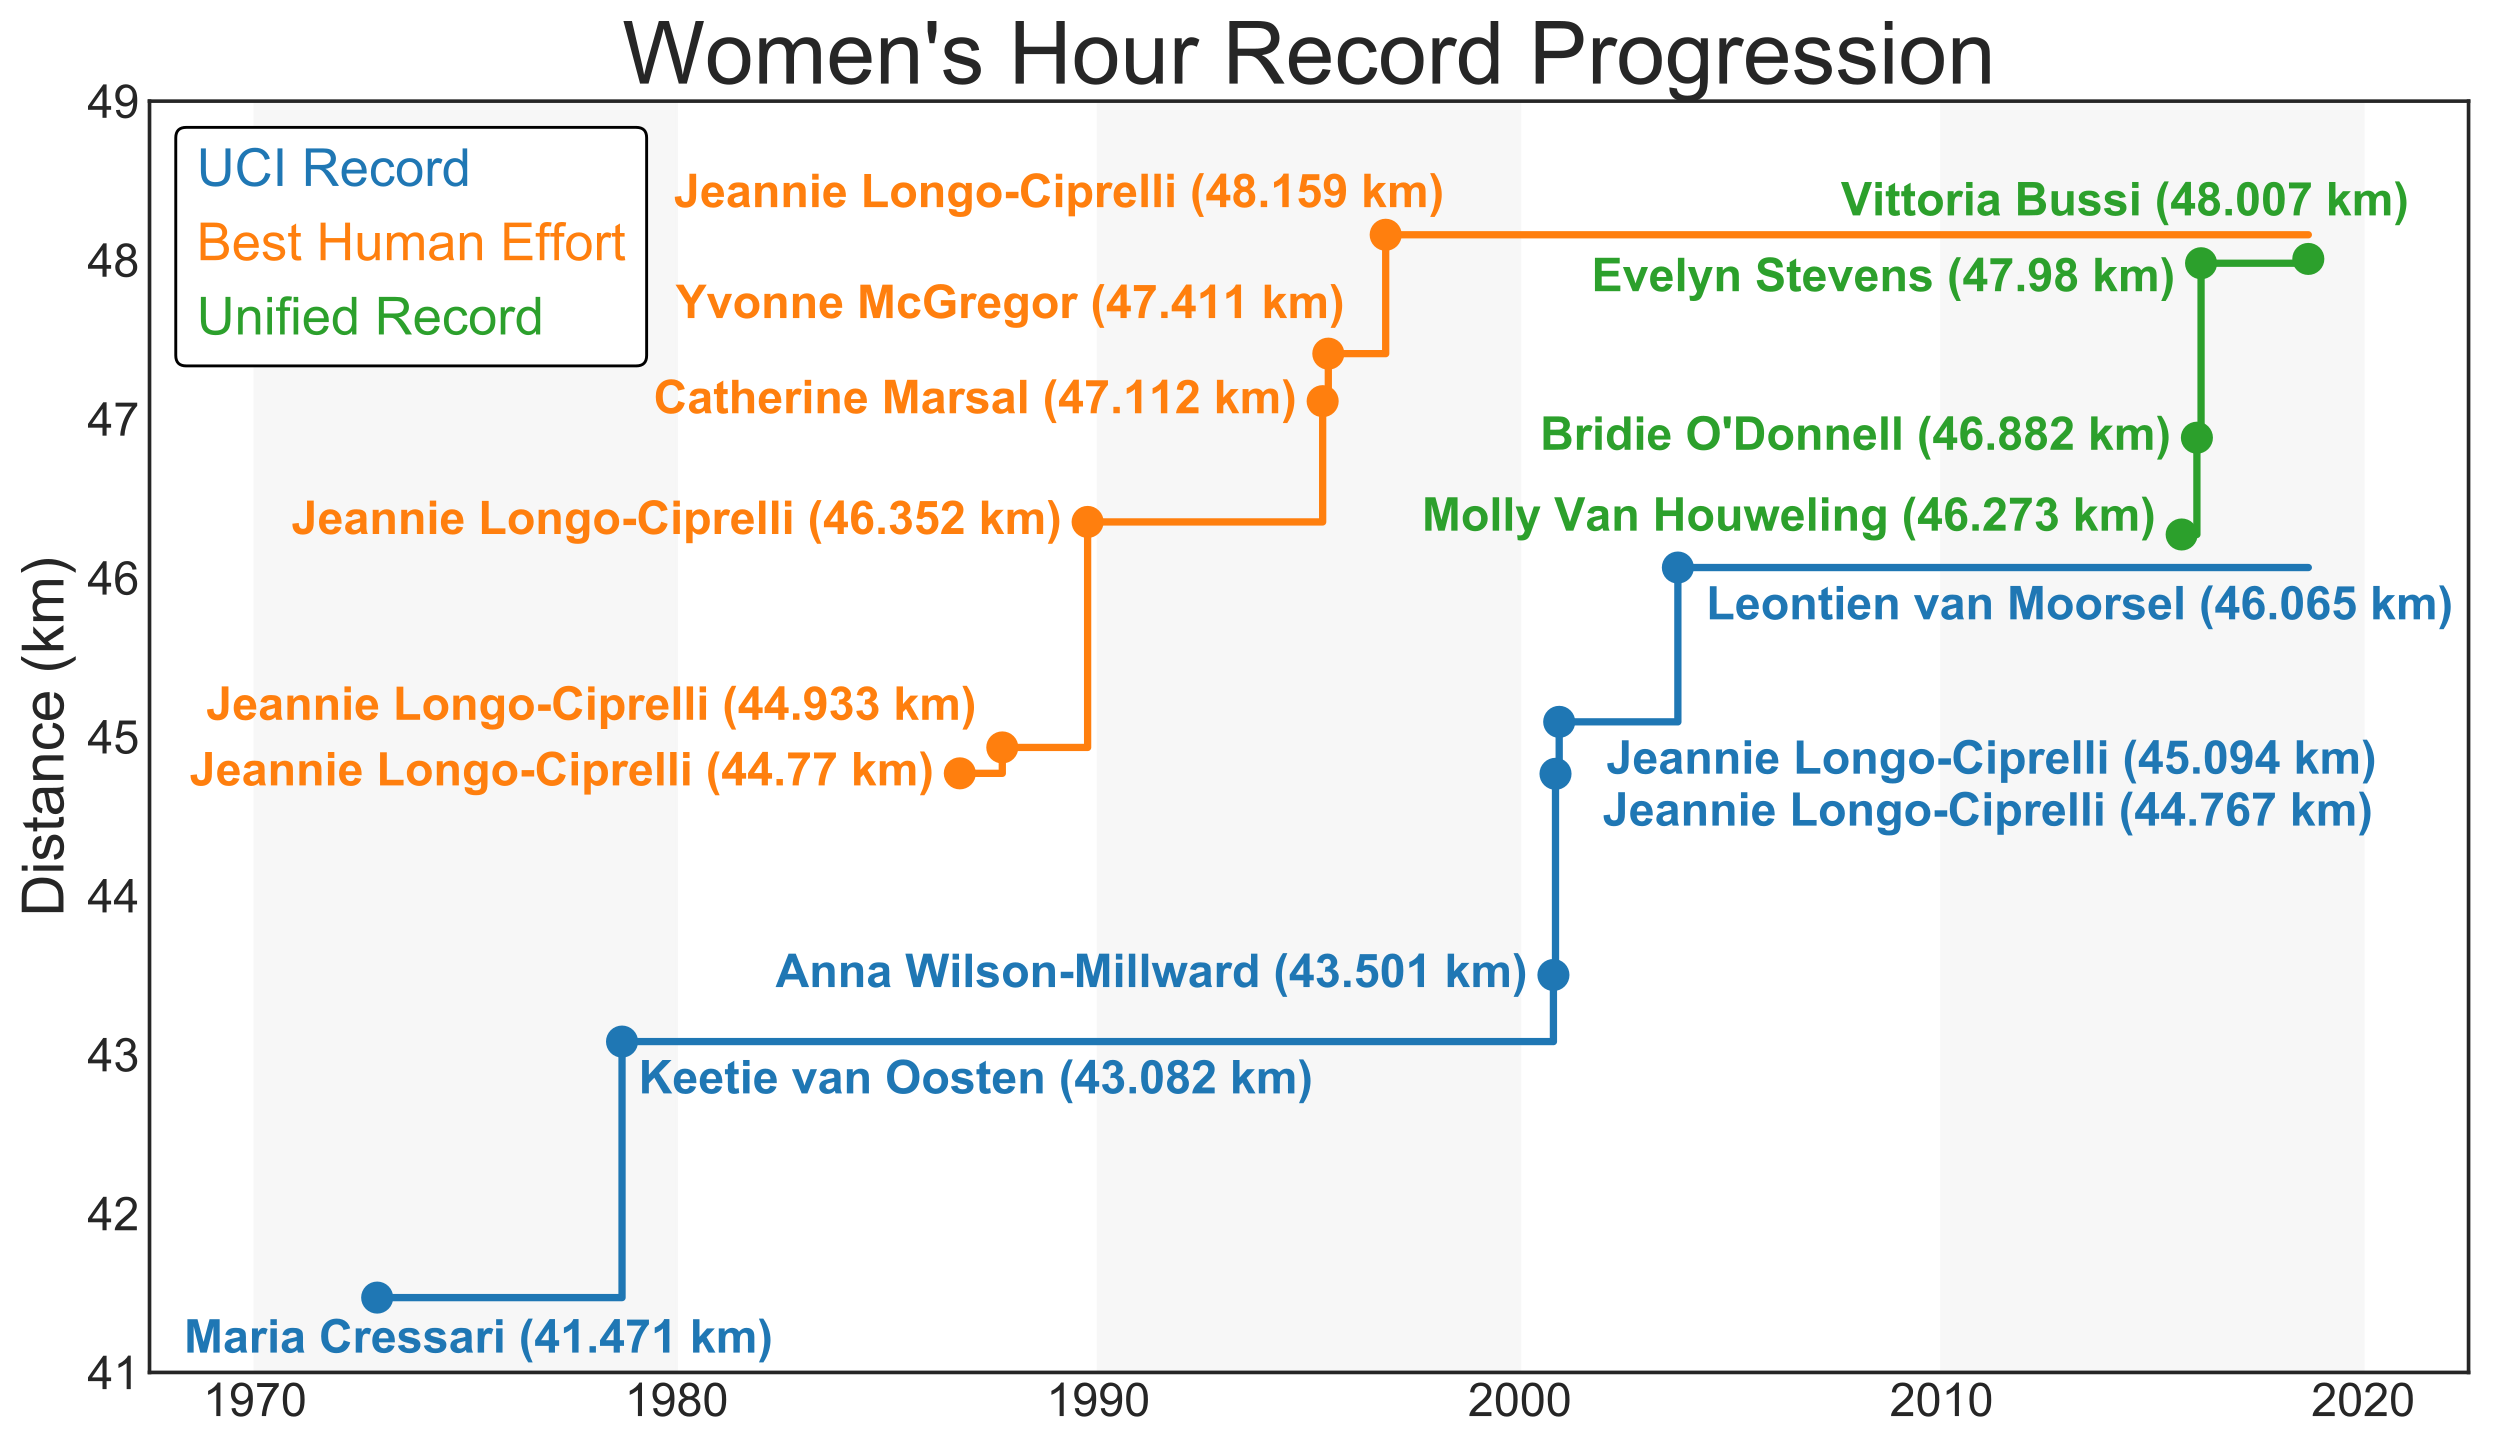 <?xml version="1.0" encoding="utf-8" standalone="no"?>
<!DOCTYPE svg PUBLIC "-//W3C//DTD SVG 1.1//EN"
  "http://www.w3.org/Graphics/SVG/1.1/DTD/svg11.dtd">
<!-- Created with matplotlib (https://matplotlib.org/) -->
<svg height="495.906pt" version="1.1" viewBox="0 0 857.179 495.906" width="857.179pt" xmlns="http://www.w3.org/2000/svg" xmlns:xlink="http://www.w3.org/1999/xlink">
 <defs>
  <style type="text/css">
*{stroke-linecap:butt;stroke-linejoin:round;}
  </style>
 </defs>
 <g id="figure_1">
  <g id="patch_1">
   <path d="M 0 495.906 
L 857.179 495.906 
L 857.179 0 
L 0 0 
z
" style="fill:#ffffff;"/>
  </g>
  <g id="axes_1">
   <g id="patch_2">
    <path d="M 51.264 470.573 
L 846.397 470.573 
L 846.397 34.673 
L 51.264 34.673 
z
" style="fill:#ffffff;"/>
   </g>
   <g id="patch_3">
    <path clip-path="url(#pe6c5a3ef16)" d="M 87.406 470.573 
L 87.406 34.673 
L 231.96 34.673 
L 231.96 470.573 
z
" style="fill:#f7f7f7;stroke:#f7f7f7;stroke-linejoin:miter;"/>
   </g>
   <g id="patch_4">
    <path clip-path="url(#pe6c5a3ef16)" d="M 376.553 470.573 
L 376.553 34.673 
L 521.107 34.673 
L 521.107 470.573 
z
" style="fill:#f7f7f7;stroke:#f7f7f7;stroke-linejoin:miter;"/>
   </g>
   <g id="patch_5">
    <path clip-path="url(#pe6c5a3ef16)" d="M 665.701 470.573 
L 665.701 34.673 
L 810.254 34.673 
L 810.254 470.573 
z
" style="fill:#f7f7f7;stroke:#f7f7f7;stroke-linejoin:miter;"/>
   </g>
   <g id="matplotlib.axis_1">
    <g id="xtick_1">
     <g id="line2d_1"/>
     <g id="text_1">
      <!-- 1970 -->
      <defs>
       <path d="M 37.25 0 
L 28.469 0 
L 28.469 56 
Q 25.297 52.984 20.141 49.953 
Q 14.984 46.922 10.891 45.406 
L 10.891 53.906 
Q 18.266 57.375 23.781 62.297 
Q 29.297 67.234 31.594 71.875 
L 37.25 71.875 
z
" id="ArialMT-49"/>
       <path d="M 5.469 16.547 
L 13.922 17.328 
Q 14.984 11.375 18.016 8.688 
Q 21.047 6 25.781 6 
Q 29.828 6 32.875 7.859 
Q 35.938 9.719 37.891 12.812 
Q 39.844 15.922 41.156 21.188 
Q 42.484 26.469 42.484 31.938 
Q 42.484 32.516 42.438 33.688 
Q 39.797 29.5 35.234 26.875 
Q 30.672 24.266 25.344 24.266 
Q 16.453 24.266 10.297 30.703 
Q 4.156 37.156 4.156 47.703 
Q 4.156 58.594 10.578 65.234 
Q 17 71.875 26.656 71.875 
Q 33.641 71.875 39.422 68.109 
Q 45.219 64.359 48.219 57.391 
Q 51.219 50.438 51.219 37.25 
Q 51.219 23.531 48.234 15.406 
Q 45.266 7.281 39.375 3.031 
Q 33.5 -1.219 25.594 -1.219 
Q 17.188 -1.219 11.859 3.438 
Q 6.547 8.109 5.469 16.547 
z
M 41.453 48.141 
Q 41.453 55.719 37.422 60.156 
Q 33.406 64.594 27.734 64.594 
Q 21.875 64.594 17.531 59.812 
Q 13.188 55.031 13.188 47.406 
Q 13.188 40.578 17.312 36.297 
Q 21.438 32.031 27.484 32.031 
Q 33.594 32.031 37.516 36.297 
Q 41.453 40.578 41.453 48.141 
z
" id="ArialMT-57"/>
       <path d="M 4.734 62.203 
L 4.734 70.656 
L 51.078 70.656 
L 51.078 63.812 
Q 44.234 56.547 37.516 44.484 
Q 30.812 32.422 27.156 19.672 
Q 24.516 10.688 23.781 0 
L 14.75 0 
Q 14.891 8.453 18.062 20.406 
Q 21.234 32.375 27.172 43.484 
Q 33.109 54.594 39.797 62.203 
z
" id="ArialMT-55"/>
       <path d="M 4.156 35.297 
Q 4.156 48 6.766 55.734 
Q 9.375 63.484 14.516 67.672 
Q 19.672 71.875 27.484 71.875 
Q 33.25 71.875 37.594 69.547 
Q 41.938 67.234 44.766 62.859 
Q 47.609 58.5 49.219 52.219 
Q 50.828 45.953 50.828 35.297 
Q 50.828 22.703 48.234 14.969 
Q 45.656 7.234 40.5 3 
Q 35.359 -1.219 27.484 -1.219 
Q 17.141 -1.219 11.234 6.203 
Q 4.156 15.141 4.156 35.297 
z
M 13.188 35.297 
Q 13.188 17.672 17.312 11.828 
Q 21.438 6 27.484 6 
Q 33.547 6 37.672 11.859 
Q 41.797 17.719 41.797 35.297 
Q 41.797 52.984 37.672 58.781 
Q 33.547 64.594 27.391 64.594 
Q 21.344 64.594 17.719 59.469 
Q 13.188 52.938 13.188 35.297 
z
" id="ArialMT-48"/>
      </defs>
      <g style="fill:#262626;" transform="translate(69.611 485.526)scale(0.16 -0.16)">
       <use xlink:href="#ArialMT-49"/>
       <use x="55.615" xlink:href="#ArialMT-57"/>
       <use x="111.23" xlink:href="#ArialMT-55"/>
       <use x="166.846" xlink:href="#ArialMT-48"/>
      </g>
     </g>
    </g>
    <g id="xtick_2">
     <g id="line2d_2"/>
     <g id="text_2">
      <!-- 1980 -->
      <defs>
       <path d="M 17.672 38.812 
Q 12.203 40.828 9.562 44.531 
Q 6.938 48.25 6.938 53.422 
Q 6.938 61.234 12.547 66.547 
Q 18.172 71.875 27.484 71.875 
Q 36.859 71.875 42.578 66.422 
Q 48.297 60.984 48.297 53.172 
Q 48.297 48.188 45.672 44.5 
Q 43.062 40.828 37.75 38.812 
Q 44.344 36.672 47.781 31.875 
Q 51.219 27.094 51.219 20.453 
Q 51.219 11.281 44.719 5.031 
Q 38.234 -1.219 27.641 -1.219 
Q 17.047 -1.219 10.547 5.047 
Q 4.047 11.328 4.047 20.703 
Q 4.047 27.688 7.594 32.391 
Q 11.141 37.109 17.672 38.812 
z
M 15.922 53.719 
Q 15.922 48.641 19.188 45.406 
Q 22.469 42.188 27.688 42.188 
Q 32.766 42.188 36.016 45.375 
Q 39.266 48.578 39.266 53.219 
Q 39.266 58.062 35.906 61.359 
Q 32.562 64.656 27.594 64.656 
Q 22.562 64.656 19.234 61.422 
Q 15.922 58.203 15.922 53.719 
z
M 13.094 20.656 
Q 13.094 16.891 14.875 13.375 
Q 16.656 9.859 20.172 7.922 
Q 23.688 6 27.734 6 
Q 34.031 6 38.125 10.047 
Q 42.234 14.109 42.234 20.359 
Q 42.234 26.703 38.016 30.859 
Q 33.797 35.016 27.438 35.016 
Q 21.234 35.016 17.156 30.906 
Q 13.094 26.812 13.094 20.656 
z
" id="ArialMT-56"/>
      </defs>
      <g style="fill:#262626;" transform="translate(214.165 485.526)scale(0.16 -0.16)">
       <use xlink:href="#ArialMT-49"/>
       <use x="55.615" xlink:href="#ArialMT-57"/>
       <use x="111.23" xlink:href="#ArialMT-56"/>
       <use x="166.846" xlink:href="#ArialMT-48"/>
      </g>
     </g>
    </g>
    <g id="xtick_3">
     <g id="line2d_3"/>
     <g id="text_3">
      <!-- 1990 -->
      <g style="fill:#262626;" transform="translate(358.758 485.526)scale(0.16 -0.16)">
       <use xlink:href="#ArialMT-49"/>
       <use x="55.615" xlink:href="#ArialMT-57"/>
       <use x="111.23" xlink:href="#ArialMT-57"/>
       <use x="166.846" xlink:href="#ArialMT-48"/>
      </g>
     </g>
    </g>
    <g id="xtick_4">
     <g id="line2d_4"/>
     <g id="text_4">
      <!-- 2000 -->
      <defs>
       <path d="M 50.344 8.453 
L 50.344 0 
L 3.031 0 
Q 2.938 3.172 4.047 6.109 
Q 5.859 10.938 9.828 15.625 
Q 13.812 20.312 21.344 26.469 
Q 33.016 36.031 37.109 41.625 
Q 41.219 47.219 41.219 52.203 
Q 41.219 57.422 37.469 61 
Q 33.734 64.594 27.734 64.594 
Q 21.391 64.594 17.578 60.781 
Q 13.766 56.984 13.719 50.25 
L 4.688 51.172 
Q 5.609 61.281 11.656 66.578 
Q 17.719 71.875 27.938 71.875 
Q 38.234 71.875 44.234 66.156 
Q 50.25 60.453 50.25 52 
Q 50.25 47.703 48.484 43.547 
Q 46.734 39.406 42.656 34.812 
Q 38.578 30.219 29.109 22.219 
Q 21.188 15.578 18.938 13.203 
Q 16.703 10.844 15.234 8.453 
z
" id="ArialMT-50"/>
      </defs>
      <g style="fill:#262626;" transform="translate(503.312 485.526)scale(0.16 -0.16)">
       <use xlink:href="#ArialMT-50"/>
       <use x="55.615" xlink:href="#ArialMT-48"/>
       <use x="111.23" xlink:href="#ArialMT-48"/>
       <use x="166.846" xlink:href="#ArialMT-48"/>
      </g>
     </g>
    </g>
    <g id="xtick_5">
     <g id="line2d_5"/>
     <g id="text_5">
      <!-- 2010 -->
      <g style="fill:#262626;" transform="translate(647.906 485.526)scale(0.16 -0.16)">
       <use xlink:href="#ArialMT-50"/>
       <use x="55.615" xlink:href="#ArialMT-48"/>
       <use x="111.23" xlink:href="#ArialMT-49"/>
       <use x="166.846" xlink:href="#ArialMT-48"/>
      </g>
     </g>
    </g>
    <g id="xtick_6">
     <g id="line2d_6"/>
     <g id="text_6">
      <!-- 2020 -->
      <g style="fill:#262626;" transform="translate(792.459 485.526)scale(0.16 -0.16)">
       <use xlink:href="#ArialMT-50"/>
       <use x="55.615" xlink:href="#ArialMT-48"/>
       <use x="111.23" xlink:href="#ArialMT-50"/>
       <use x="166.846" xlink:href="#ArialMT-48"/>
      </g>
     </g>
    </g>
   </g>
   <g id="matplotlib.axis_2">
    <g id="ytick_1">
     <g id="line2d_7"/>
     <g id="text_7">
      <!-- 41 -->
      <defs>
       <path d="M 32.328 0 
L 32.328 17.141 
L 1.266 17.141 
L 1.266 25.203 
L 33.938 71.578 
L 41.109 71.578 
L 41.109 25.203 
L 50.781 25.203 
L 50.781 17.141 
L 41.109 17.141 
L 41.109 0 
z
M 32.328 25.203 
L 32.328 57.469 
L 9.906 25.203 
z
" id="ArialMT-52"/>
      </defs>
      <g style="fill:#262626;" transform="translate(29.969 476.3)scale(0.16 -0.16)">
       <use xlink:href="#ArialMT-52"/>
       <use x="55.615" xlink:href="#ArialMT-49"/>
      </g>
     </g>
    </g>
    <g id="ytick_2">
     <g id="line2d_8"/>
     <g id="text_8">
      <!-- 42 -->
      <g style="fill:#262626;" transform="translate(29.969 421.812)scale(0.16 -0.16)">
       <use xlink:href="#ArialMT-52"/>
       <use x="55.615" xlink:href="#ArialMT-50"/>
      </g>
     </g>
    </g>
    <g id="ytick_3">
     <g id="line2d_9"/>
     <g id="text_9">
      <!-- 43 -->
      <defs>
       <path d="M 4.203 18.891 
L 12.984 20.062 
Q 14.5 12.594 18.141 9.297 
Q 21.781 6 27 6 
Q 33.203 6 37.469 10.297 
Q 41.75 14.594 41.75 20.953 
Q 41.75 27 37.797 30.922 
Q 33.844 34.859 27.734 34.859 
Q 25.25 34.859 21.531 33.891 
L 22.516 41.609 
Q 23.391 41.5 23.922 41.5 
Q 29.547 41.5 34.031 44.422 
Q 38.531 47.359 38.531 53.469 
Q 38.531 58.297 35.25 61.469 
Q 31.984 64.656 26.812 64.656 
Q 21.688 64.656 18.266 61.422 
Q 14.844 58.203 13.875 51.766 
L 5.078 53.328 
Q 6.688 62.156 12.391 67.016 
Q 18.109 71.875 26.609 71.875 
Q 32.469 71.875 37.391 69.359 
Q 42.328 66.844 44.938 62.5 
Q 47.562 58.156 47.562 53.266 
Q 47.562 48.641 45.062 44.828 
Q 42.578 41.016 37.703 38.766 
Q 44.047 37.312 47.562 32.688 
Q 51.078 28.078 51.078 21.141 
Q 51.078 11.766 44.234 5.25 
Q 37.406 -1.266 26.953 -1.266 
Q 17.531 -1.266 11.297 4.344 
Q 5.078 9.969 4.203 18.891 
z
" id="ArialMT-51"/>
      </defs>
      <g style="fill:#262626;" transform="translate(29.969 367.325)scale(0.16 -0.16)">
       <use xlink:href="#ArialMT-52"/>
       <use x="55.615" xlink:href="#ArialMT-51"/>
      </g>
     </g>
    </g>
    <g id="ytick_4">
     <g id="line2d_10"/>
     <g id="text_10">
      <!-- 44 -->
      <g style="fill:#262626;" transform="translate(29.969 312.837)scale(0.16 -0.16)">
       <use xlink:href="#ArialMT-52"/>
       <use x="55.615" xlink:href="#ArialMT-52"/>
      </g>
     </g>
    </g>
    <g id="ytick_5">
     <g id="line2d_11"/>
     <g id="text_11">
      <!-- 45 -->
      <defs>
       <path d="M 4.156 18.75 
L 13.375 19.531 
Q 14.406 12.797 18.141 9.391 
Q 21.875 6 27.156 6 
Q 33.5 6 37.891 10.781 
Q 42.281 15.578 42.281 23.484 
Q 42.281 31 38.062 35.344 
Q 33.844 39.703 27 39.703 
Q 22.75 39.703 19.328 37.766 
Q 15.922 35.844 13.969 32.766 
L 5.719 33.844 
L 12.641 70.609 
L 48.25 70.609 
L 48.25 62.203 
L 19.672 62.203 
L 15.828 42.969 
Q 22.266 47.469 29.344 47.469 
Q 38.719 47.469 45.156 40.969 
Q 51.609 34.469 51.609 24.266 
Q 51.609 14.547 45.953 7.469 
Q 39.062 -1.219 27.156 -1.219 
Q 17.391 -1.219 11.203 4.25 
Q 5.031 9.719 4.156 18.75 
z
" id="ArialMT-53"/>
      </defs>
      <g style="fill:#262626;" transform="translate(29.969 258.35)scale(0.16 -0.16)">
       <use xlink:href="#ArialMT-52"/>
       <use x="55.615" xlink:href="#ArialMT-53"/>
      </g>
     </g>
    </g>
    <g id="ytick_6">
     <g id="line2d_12"/>
     <g id="text_12">
      <!-- 46 -->
      <defs>
       <path d="M 49.75 54.047 
L 41.016 53.375 
Q 39.844 58.547 37.703 60.891 
Q 34.125 64.656 28.906 64.656 
Q 24.703 64.656 21.531 62.312 
Q 17.391 59.281 14.984 53.469 
Q 12.594 47.656 12.5 36.922 
Q 15.672 41.75 20.266 44.094 
Q 24.859 46.438 29.891 46.438 
Q 38.672 46.438 44.844 39.969 
Q 51.031 33.5 51.031 23.25 
Q 51.031 16.5 48.125 10.719 
Q 45.219 4.938 40.141 1.859 
Q 35.062 -1.219 28.609 -1.219 
Q 17.625 -1.219 10.688 6.859 
Q 3.766 14.938 3.766 33.5 
Q 3.766 54.25 11.422 63.672 
Q 18.109 71.875 29.438 71.875 
Q 37.891 71.875 43.281 67.141 
Q 48.688 62.406 49.75 54.047 
z
M 13.875 23.188 
Q 13.875 18.656 15.797 14.5 
Q 17.719 10.359 21.188 8.172 
Q 24.656 6 28.469 6 
Q 34.031 6 38.031 10.484 
Q 42.047 14.984 42.047 22.703 
Q 42.047 30.125 38.078 34.391 
Q 34.125 38.672 28.125 38.672 
Q 22.172 38.672 18.016 34.391 
Q 13.875 30.125 13.875 23.188 
z
" id="ArialMT-54"/>
      </defs>
      <g style="fill:#262626;" transform="translate(29.969 203.862)scale(0.16 -0.16)">
       <use xlink:href="#ArialMT-52"/>
       <use x="55.615" xlink:href="#ArialMT-54"/>
      </g>
     </g>
    </g>
    <g id="ytick_7">
     <g id="line2d_13"/>
     <g id="text_13">
      <!-- 47 -->
      <g style="fill:#262626;" transform="translate(29.969 149.375)scale(0.16 -0.16)">
       <use xlink:href="#ArialMT-52"/>
       <use x="55.615" xlink:href="#ArialMT-55"/>
      </g>
     </g>
    </g>
    <g id="ytick_8">
     <g id="line2d_14"/>
     <g id="text_14">
      <!-- 48 -->
      <g style="fill:#262626;" transform="translate(29.969 94.887)scale(0.16 -0.16)">
       <use xlink:href="#ArialMT-52"/>
       <use x="55.615" xlink:href="#ArialMT-56"/>
      </g>
     </g>
    </g>
    <g id="ytick_9">
     <g id="line2d_15"/>
     <g id="text_15">
      <!-- 49 -->
      <g style="fill:#262626;" transform="translate(29.969 40.4)scale(0.16 -0.16)">
       <use xlink:href="#ArialMT-52"/>
       <use x="55.615" xlink:href="#ArialMT-57"/>
      </g>
     </g>
    </g>
    <g id="text_16">
     <!-- Distance (km) -->
     <defs>
      <path d="M 7.719 0 
L 7.719 71.578 
L 32.375 71.578 
Q 40.719 71.578 45.125 70.562 
Q 51.266 69.141 55.609 65.438 
Q 61.281 60.641 64.078 53.188 
Q 66.891 45.75 66.891 36.188 
Q 66.891 28.031 64.984 21.734 
Q 63.094 15.438 60.109 11.297 
Q 57.125 7.172 53.578 4.797 
Q 50.047 2.438 45.047 1.219 
Q 40.047 0 33.547 0 
z
M 17.188 8.453 
L 32.469 8.453 
Q 39.547 8.453 43.578 9.766 
Q 47.609 11.078 50 13.484 
Q 53.375 16.844 55.25 22.531 
Q 57.125 28.219 57.125 36.328 
Q 57.125 47.562 53.438 53.594 
Q 49.75 59.625 44.484 61.672 
Q 40.672 63.141 32.234 63.141 
L 17.188 63.141 
z
" id="ArialMT-68"/>
      <path d="M 6.641 61.469 
L 6.641 71.578 
L 15.438 71.578 
L 15.438 61.469 
z
M 6.641 0 
L 6.641 51.859 
L 15.438 51.859 
L 15.438 0 
z
" id="ArialMT-105"/>
      <path d="M 3.078 15.484 
L 11.766 16.844 
Q 12.5 11.625 15.844 8.844 
Q 19.188 6.062 25.203 6.062 
Q 31.25 6.062 34.172 8.516 
Q 37.109 10.984 37.109 14.312 
Q 37.109 17.281 34.516 19 
Q 32.719 20.172 25.531 21.969 
Q 15.875 24.422 12.141 26.203 
Q 8.406 27.984 6.469 31.125 
Q 4.547 34.281 4.547 38.094 
Q 4.547 41.547 6.125 44.5 
Q 7.719 47.469 10.453 49.422 
Q 12.5 50.922 16.031 51.969 
Q 19.578 53.031 23.641 53.031 
Q 29.734 53.031 34.344 51.266 
Q 38.969 49.516 41.156 46.5 
Q 43.359 43.5 44.188 38.484 
L 35.594 37.312 
Q 35.016 41.312 32.203 43.547 
Q 29.391 45.797 24.266 45.797 
Q 18.219 45.797 15.625 43.797 
Q 13.031 41.797 13.031 39.109 
Q 13.031 37.406 14.109 36.031 
Q 15.188 34.625 17.484 33.688 
Q 18.797 33.203 25.25 31.453 
Q 34.578 28.953 38.25 27.359 
Q 41.938 25.781 44.031 22.75 
Q 46.141 19.734 46.141 15.234 
Q 46.141 10.844 43.578 6.953 
Q 41.016 3.078 36.172 0.953 
Q 31.344 -1.172 25.25 -1.172 
Q 15.141 -1.172 9.844 3.031 
Q 4.547 7.234 3.078 15.484 
z
" id="ArialMT-115"/>
      <path d="M 25.781 7.859 
L 27.047 0.094 
Q 23.344 -0.688 20.406 -0.688 
Q 15.625 -0.688 12.984 0.828 
Q 10.359 2.344 9.281 4.812 
Q 8.203 7.281 8.203 15.188 
L 8.203 45.016 
L 1.766 45.016 
L 1.766 51.859 
L 8.203 51.859 
L 8.203 64.703 
L 16.938 69.969 
L 16.938 51.859 
L 25.781 51.859 
L 25.781 45.016 
L 16.938 45.016 
L 16.938 14.703 
Q 16.938 10.938 17.406 9.859 
Q 17.875 8.797 18.922 8.156 
Q 19.969 7.516 21.922 7.516 
Q 23.391 7.516 25.781 7.859 
z
" id="ArialMT-116"/>
      <path d="M 40.438 6.391 
Q 35.547 2.25 31.031 0.531 
Q 26.516 -1.172 21.344 -1.172 
Q 12.797 -1.172 8.203 3 
Q 3.609 7.172 3.609 13.672 
Q 3.609 17.484 5.344 20.625 
Q 7.078 23.781 9.891 25.688 
Q 12.703 27.594 16.219 28.562 
Q 18.797 29.25 24.031 29.891 
Q 34.672 31.156 39.703 32.906 
Q 39.75 34.719 39.75 35.203 
Q 39.75 40.578 37.25 42.781 
Q 33.891 45.75 27.25 45.75 
Q 21.047 45.75 18.094 43.578 
Q 15.141 41.406 13.719 35.891 
L 5.125 37.062 
Q 6.297 42.578 8.984 45.969 
Q 11.672 49.359 16.75 51.188 
Q 21.828 53.031 28.516 53.031 
Q 35.156 53.031 39.297 51.469 
Q 43.453 49.906 45.406 47.531 
Q 47.359 45.172 48.141 41.547 
Q 48.578 39.312 48.578 33.453 
L 48.578 21.734 
Q 48.578 9.469 49.141 6.219 
Q 49.703 2.984 51.375 0 
L 42.188 0 
Q 40.828 2.734 40.438 6.391 
z
M 39.703 26.031 
Q 34.906 24.078 25.344 22.703 
Q 19.922 21.922 17.672 20.938 
Q 15.438 19.969 14.203 18.094 
Q 12.984 16.219 12.984 13.922 
Q 12.984 10.406 15.641 8.062 
Q 18.312 5.719 23.438 5.719 
Q 28.516 5.719 32.469 7.938 
Q 36.422 10.156 38.281 14.016 
Q 39.703 17 39.703 22.797 
z
" id="ArialMT-97"/>
      <path d="M 6.594 0 
L 6.594 51.859 
L 14.5 51.859 
L 14.5 44.484 
Q 20.219 53.031 31 53.031 
Q 35.688 53.031 39.625 51.344 
Q 43.562 49.656 45.516 46.922 
Q 47.469 44.188 48.25 40.438 
Q 48.734 37.984 48.734 31.891 
L 48.734 0 
L 39.938 0 
L 39.938 31.547 
Q 39.938 36.922 38.906 39.578 
Q 37.891 42.234 35.281 43.812 
Q 32.672 45.406 29.156 45.406 
Q 23.531 45.406 19.453 41.844 
Q 15.375 38.281 15.375 28.328 
L 15.375 0 
z
" id="ArialMT-110"/>
      <path d="M 40.438 19 
L 49.078 17.875 
Q 47.656 8.938 41.812 3.875 
Q 35.984 -1.172 27.484 -1.172 
Q 16.844 -1.172 10.375 5.781 
Q 3.906 12.75 3.906 25.734 
Q 3.906 34.125 6.688 40.422 
Q 9.469 46.734 15.156 49.875 
Q 20.844 53.031 27.547 53.031 
Q 35.984 53.031 41.359 48.75 
Q 46.734 44.484 48.25 36.625 
L 39.703 35.297 
Q 38.484 40.531 35.375 43.156 
Q 32.281 45.797 27.875 45.797 
Q 21.234 45.797 17.078 41.031 
Q 12.938 36.281 12.938 25.984 
Q 12.938 15.531 16.938 10.797 
Q 20.953 6.062 27.391 6.062 
Q 32.562 6.062 36.031 9.234 
Q 39.5 12.406 40.438 19 
z
" id="ArialMT-99"/>
      <path d="M 42.094 16.703 
L 51.172 15.578 
Q 49.031 7.625 43.219 3.219 
Q 37.406 -1.172 28.375 -1.172 
Q 17 -1.172 10.328 5.828 
Q 3.656 12.844 3.656 25.484 
Q 3.656 38.578 10.391 45.797 
Q 17.141 53.031 27.875 53.031 
Q 38.281 53.031 44.875 45.953 
Q 51.469 38.875 51.469 26.031 
Q 51.469 25.25 51.422 23.688 
L 12.75 23.688 
Q 13.234 15.141 17.578 10.594 
Q 21.922 6.062 28.422 6.062 
Q 33.25 6.062 36.672 8.594 
Q 40.094 11.141 42.094 16.703 
z
M 13.234 30.906 
L 42.188 30.906 
Q 41.609 37.453 38.875 40.719 
Q 34.672 45.797 27.984 45.797 
Q 21.922 45.797 17.797 41.75 
Q 13.672 37.703 13.234 30.906 
z
" id="ArialMT-101"/>
      <path id="ArialMT-32"/>
      <path d="M 23.391 -21.047 
Q 16.109 -11.859 11.078 0.438 
Q 6.062 12.75 6.062 25.922 
Q 6.062 37.547 9.812 48.188 
Q 14.203 60.547 23.391 72.797 
L 29.688 72.797 
Q 23.781 62.641 21.875 58.297 
Q 18.891 51.562 17.188 44.234 
Q 15.094 35.109 15.094 25.875 
Q 15.094 2.391 29.688 -21.047 
z
" id="ArialMT-40"/>
      <path d="M 6.641 0 
L 6.641 71.578 
L 15.438 71.578 
L 15.438 30.766 
L 36.234 51.859 
L 47.609 51.859 
L 27.781 32.625 
L 49.609 0 
L 38.766 0 
L 21.625 26.516 
L 15.438 20.562 
L 15.438 0 
z
" id="ArialMT-107"/>
      <path d="M 6.594 0 
L 6.594 51.859 
L 14.453 51.859 
L 14.453 44.578 
Q 16.891 48.391 20.938 50.703 
Q 25 53.031 30.172 53.031 
Q 35.938 53.031 39.625 50.641 
Q 43.312 48.25 44.828 43.953 
Q 50.984 53.031 60.844 53.031 
Q 68.562 53.031 72.703 48.75 
Q 76.859 44.484 76.859 35.594 
L 76.859 0 
L 68.109 0 
L 68.109 32.672 
Q 68.109 37.938 67.25 40.25 
Q 66.406 42.578 64.156 43.984 
Q 61.922 45.406 58.891 45.406 
Q 53.422 45.406 49.797 41.766 
Q 46.188 38.141 46.188 30.125 
L 46.188 0 
L 37.406 0 
L 37.406 33.688 
Q 37.406 39.547 35.25 42.469 
Q 33.109 45.406 28.219 45.406 
Q 24.516 45.406 21.359 43.453 
Q 18.219 41.5 16.797 37.734 
Q 15.375 33.984 15.375 26.906 
L 15.375 0 
z
" id="ArialMT-109"/>
      <path d="M 12.359 -21.047 
L 6.062 -21.047 
Q 20.656 2.391 20.656 25.875 
Q 20.656 35.062 18.562 44.094 
Q 16.891 51.422 13.922 58.156 
Q 12.016 62.547 6.062 72.797 
L 12.359 72.797 
Q 21.531 60.547 25.922 48.188 
Q 29.688 37.547 29.688 25.922 
Q 29.688 12.75 24.625 0.438 
Q 19.578 -11.859 12.359 -21.047 
z
" id="ArialMT-41"/>
     </defs>
     <g style="fill:#262626;" transform="translate(21.759 314.295)rotate(-90)scale(0.2 -0.2)">
      <use xlink:href="#ArialMT-68"/>
      <use x="72.217" xlink:href="#ArialMT-105"/>
      <use x="94.434" xlink:href="#ArialMT-115"/>
      <use x="144.434" xlink:href="#ArialMT-116"/>
      <use x="172.217" xlink:href="#ArialMT-97"/>
      <use x="227.832" xlink:href="#ArialMT-110"/>
      <use x="283.447" xlink:href="#ArialMT-99"/>
      <use x="333.447" xlink:href="#ArialMT-101"/>
      <use x="389.062" xlink:href="#ArialMT-32"/>
      <use x="416.846" xlink:href="#ArialMT-40"/>
      <use x="450.146" xlink:href="#ArialMT-107"/>
      <use x="500.146" xlink:href="#ArialMT-109"/>
      <use x="583.447" xlink:href="#ArialMT-41"/>
     </g>
    </g>
   </g>
   <g id="line2d_16">
    <path clip-path="url(#pe6c5a3ef16)" d="M 129.324 444.91 
L 213.277 444.91 
L 213.277 357.13 
L 532.626 357.13 
L 532.626 334.3 
L 533.338 334.3 
L 533.338 265.319 
L 534.605 265.319 
L 534.605 247.502 
L 575.295 247.502 
L 575.295 194.594 
L 791.453 194.594 
L 791.453 194.594 
" style="fill:none;stroke:#1f77b4;stroke-linecap:round;stroke-width:2.5;"/>
   </g>
   <g id="line2d_17">
    <defs>
     <path d="M 0 5 
C 1.326 5 2.598 4.473 3.536 3.536 
C 4.473 2.598 5 1.326 5 0 
C 5 -1.326 4.473 -2.598 3.536 -3.536 
C 2.598 -4.473 1.326 -5 0 -5 
C -1.326 -5 -2.598 -4.473 -3.536 -3.536 
C -4.473 -2.598 -5 -1.326 -5 0 
C -5 1.326 -4.473 2.598 -3.536 3.536 
C -2.598 4.473 -1.326 5 0 5 
z
" id="m3a4c5e4a66" style="stroke:#1f77b4;"/>
    </defs>
    <g clip-path="url(#pe6c5a3ef16)">
     <use style="fill:#1f77b4;stroke:#1f77b4;" x="129.324" xlink:href="#m3a4c5e4a66" y="444.91"/>
     <use style="fill:#1f77b4;stroke:#1f77b4;" x="213.277" xlink:href="#m3a4c5e4a66" y="357.13"/>
     <use style="fill:#1f77b4;stroke:#1f77b4;" x="532.626" xlink:href="#m3a4c5e4a66" y="334.3"/>
     <use style="fill:#1f77b4;stroke:#1f77b4;" x="533.338" xlink:href="#m3a4c5e4a66" y="265.319"/>
     <use style="fill:#1f77b4;stroke:#1f77b4;" x="534.605" xlink:href="#m3a4c5e4a66" y="247.502"/>
     <use style="fill:#1f77b4;stroke:#1f77b4;" x="575.295" xlink:href="#m3a4c5e4a66" y="194.594"/>
    </g>
   </g>
   <g id="line2d_18">
    <path clip-path="url(#pe6c5a3ef16)" d="M 329.094 265.156 
L 343.661 265.156 
L 343.661 256.274 
L 372.912 256.274 
L 372.912 178.956 
L 453.501 178.956 
L 453.501 137.546 
L 455.441 137.546 
L 455.441 121.254 
L 475.113 121.254 
L 475.113 80.497 
L 791.453 80.497 
L 791.453 80.497 
" style="fill:none;stroke:#ff7f0e;stroke-linecap:round;stroke-width:2.5;"/>
   </g>
   <g id="line2d_19">
    <defs>
     <path d="M 0 5 
C 1.326 5 2.598 4.473 3.536 3.536 
C 4.473 2.598 5 1.326 5 0 
C 5 -1.326 4.473 -2.598 3.536 -3.536 
C 2.598 -4.473 1.326 -5 0 -5 
C -1.326 -5 -2.598 -4.473 -3.536 -3.536 
C -4.473 -2.598 -5 -1.326 -5 0 
C -5 1.326 -4.473 2.598 -3.536 3.536 
C -2.598 4.473 -1.326 5 0 5 
z
" id="m239b85c5f8" style="stroke:#ff7f0e;"/>
    </defs>
    <g clip-path="url(#pe6c5a3ef16)">
     <use style="fill:#ff7f0e;stroke:#ff7f0e;" x="329.094" xlink:href="#m239b85c5f8" y="265.156"/>
     <use style="fill:#ff7f0e;stroke:#ff7f0e;" x="343.661" xlink:href="#m239b85c5f8" y="256.274"/>
     <use style="fill:#ff7f0e;stroke:#ff7f0e;" x="372.912" xlink:href="#m239b85c5f8" y="178.956"/>
     <use style="fill:#ff7f0e;stroke:#ff7f0e;" x="453.501" xlink:href="#m239b85c5f8" y="137.546"/>
     <use style="fill:#ff7f0e;stroke:#ff7f0e;" x="455.441" xlink:href="#m239b85c5f8" y="121.254"/>
     <use style="fill:#ff7f0e;stroke:#ff7f0e;" x="475.113" xlink:href="#m239b85c5f8" y="80.497"/>
    </g>
   </g>
   <g id="line2d_20">
    <path clip-path="url(#pe6c5a3ef16)" d="M 748.031 183.261 
L 753.256 183.261 
L 753.256 150.078 
L 754.681 150.078 
L 754.681 90.251 
L 791.453 90.251 
L 791.453 88.78 
L 791.453 88.78 
L 791.453 88.78 
" style="fill:none;stroke:#2ca02c;stroke-linecap:round;stroke-width:2.5;"/>
   </g>
   <g id="line2d_21">
    <defs>
     <path d="M 0 5 
C 1.326 5 2.598 4.473 3.536 3.536 
C 4.473 2.598 5 1.326 5 0 
C 5 -1.326 4.473 -2.598 3.536 -3.536 
C 2.598 -4.473 1.326 -5 0 -5 
C -1.326 -5 -2.598 -4.473 -3.536 -3.536 
C -4.473 -2.598 -5 -1.326 -5 0 
C -5 1.326 -4.473 2.598 -3.536 3.536 
C -2.598 4.473 -1.326 5 0 5 
z
" id="m8200f6fc2e" style="stroke:#2ca02c;"/>
    </defs>
    <g clip-path="url(#pe6c5a3ef16)">
     <use style="fill:#2ca02c;stroke:#2ca02c;" x="748.031" xlink:href="#m8200f6fc2e" y="183.261"/>
     <use style="fill:#2ca02c;stroke:#2ca02c;" x="753.256" xlink:href="#m8200f6fc2e" y="150.078"/>
     <use style="fill:#2ca02c;stroke:#2ca02c;" x="754.681" xlink:href="#m8200f6fc2e" y="90.251"/>
     <use style="fill:#2ca02c;stroke:#2ca02c;" x="791.453" xlink:href="#m8200f6fc2e" y="88.78"/>
    </g>
   </g>
   <g id="patch_6">
    <path d="M 51.264 470.573 
L 51.264 34.673 
" style="fill:none;stroke:#262626;stroke-linecap:square;stroke-linejoin:miter;stroke-width:1.25;"/>
   </g>
   <g id="patch_7">
    <path d="M 846.397 470.573 
L 846.397 34.673 
" style="fill:none;stroke:#262626;stroke-linecap:square;stroke-linejoin:miter;stroke-width:1.25;"/>
   </g>
   <g id="patch_8">
    <path d="M 51.264 470.573 
L 846.397 470.573 
" style="fill:none;stroke:#262626;stroke-linecap:square;stroke-linejoin:miter;stroke-width:1.25;"/>
   </g>
   <g id="patch_9">
    <path d="M 51.264 34.673 
L 846.397 34.673 
" style="fill:none;stroke:#262626;stroke-linecap:square;stroke-linejoin:miter;stroke-width:1.25;"/>
   </g>
   <g id="text_17">
    <!-- Maria Cressari (41.471 km)   -->
    <defs>
     <path d="M 7.078 0 
L 7.078 71.578 
L 28.719 71.578 
L 41.703 22.75 
L 54.547 71.578 
L 76.219 71.578 
L 76.219 0 
L 62.797 0 
L 62.797 56.344 
L 48.578 0 
L 34.672 0 
L 20.516 56.344 
L 20.516 0 
z
" id="Arial-BoldMT-77"/>
     <path d="M 17.438 36.031 
L 4.984 38.281 
Q 7.078 45.797 12.203 49.406 
Q 17.328 53.031 27.438 53.031 
Q 36.625 53.031 41.109 50.859 
Q 45.609 48.688 47.438 45.344 
Q 49.266 42 49.266 33.062 
L 49.125 17.047 
Q 49.125 10.203 49.781 6.953 
Q 50.438 3.719 52.25 0 
L 38.672 0 
Q 38.141 1.375 37.359 4.047 
Q 37.016 5.281 36.859 5.672 
Q 33.344 2.25 29.344 0.531 
Q 25.344 -1.172 20.797 -1.172 
Q 12.797 -1.172 8.172 3.172 
Q 3.562 7.516 3.562 14.156 
Q 3.562 18.562 5.656 22 
Q 7.766 25.438 11.547 27.266 
Q 15.328 29.109 22.469 30.469 
Q 32.078 32.281 35.797 33.844 
L 35.797 35.203 
Q 35.797 39.156 33.844 40.844 
Q 31.891 42.531 26.469 42.531 
Q 22.797 42.531 20.75 41.094 
Q 18.703 39.656 17.438 36.031 
z
M 35.797 24.906 
Q 33.156 24.031 27.438 22.797 
Q 21.734 21.578 19.969 20.406 
Q 17.281 18.5 17.281 15.578 
Q 17.281 12.703 19.422 10.594 
Q 21.578 8.5 24.906 8.5 
Q 28.609 8.5 31.984 10.938 
Q 34.469 12.797 35.25 15.484 
Q 35.797 17.234 35.797 22.172 
z
" id="Arial-BoldMT-97"/>
     <path d="M 20.312 0 
L 6.594 0 
L 6.594 51.859 
L 19.344 51.859 
L 19.344 44.484 
Q 22.609 49.703 25.219 51.359 
Q 27.828 53.031 31.156 53.031 
Q 35.844 53.031 40.188 50.438 
L 35.938 38.484 
Q 32.469 40.719 29.5 40.719 
Q 26.609 40.719 24.609 39.125 
Q 22.609 37.547 21.453 33.391 
Q 20.312 29.25 20.312 16.016 
z
" id="Arial-BoldMT-114"/>
     <path d="M 7.172 58.891 
L 7.172 71.578 
L 20.906 71.578 
L 20.906 58.891 
z
M 7.172 0 
L 7.172 51.859 
L 20.906 51.859 
L 20.906 0 
z
" id="Arial-BoldMT-105"/>
     <path id="Arial-BoldMT-32"/>
     <path d="M 53.078 26.312 
L 67.094 21.875 
Q 63.875 10.156 56.375 4.469 
Q 48.875 -1.219 37.359 -1.219 
Q 23.094 -1.219 13.906 8.516 
Q 4.734 18.266 4.734 35.156 
Q 4.734 53.031 13.953 62.906 
Q 23.188 72.797 38.234 72.797 
Q 51.375 72.797 59.578 65.047 
Q 64.453 60.453 66.891 51.859 
L 52.594 48.438 
Q 51.312 54 47.281 57.219 
Q 43.266 60.453 37.5 60.453 
Q 29.547 60.453 24.578 54.734 
Q 19.625 49.031 19.625 36.234 
Q 19.625 22.656 24.5 16.891 
Q 29.391 11.141 37.203 11.141 
Q 42.969 11.141 47.109 14.797 
Q 51.266 18.453 53.078 26.312 
z
" id="Arial-BoldMT-67"/>
     <path d="M 37.203 16.5 
L 50.875 14.203 
Q 48.25 6.688 42.547 2.75 
Q 36.859 -1.172 28.328 -1.172 
Q 14.797 -1.172 8.297 7.672 
Q 3.172 14.75 3.172 25.531 
Q 3.172 38.422 9.906 45.719 
Q 16.656 53.031 26.953 53.031 
Q 38.531 53.031 45.219 45.391 
Q 51.906 37.75 51.609 21.969 
L 17.234 21.969 
Q 17.391 15.875 20.562 12.469 
Q 23.734 9.078 28.469 9.078 
Q 31.688 9.078 33.875 10.828 
Q 36.078 12.594 37.203 16.5 
z
M 37.984 30.375 
Q 37.844 36.328 34.906 39.422 
Q 31.984 42.531 27.781 42.531 
Q 23.297 42.531 20.359 39.266 
Q 17.438 35.984 17.484 30.375 
z
" id="Arial-BoldMT-101"/>
     <path d="M 2.344 14.797 
L 16.109 16.891 
Q 17 12.891 19.672 10.812 
Q 22.359 8.734 27.203 8.734 
Q 32.516 8.734 35.203 10.688 
Q 37.016 12.062 37.016 14.359 
Q 37.016 15.922 36.031 16.938 
Q 35.016 17.922 31.453 18.75 
Q 14.844 22.406 10.406 25.438 
Q 4.25 29.641 4.25 37.109 
Q 4.25 43.844 9.562 48.438 
Q 14.891 53.031 26.078 53.031 
Q 36.719 53.031 41.891 49.562 
Q 47.078 46.094 49.031 39.312 
L 36.078 36.922 
Q 35.25 39.938 32.922 41.547 
Q 30.609 43.172 26.312 43.172 
Q 20.906 43.172 18.562 41.656 
Q 17 40.578 17 38.875 
Q 17 37.406 18.359 36.375 
Q 20.219 35.016 31.172 32.516 
Q 42.141 30.031 46.484 26.422 
Q 50.781 22.75 50.781 16.219 
Q 50.781 9.078 44.828 3.953 
Q 38.875 -1.172 27.203 -1.172 
Q 16.609 -1.172 10.422 3.125 
Q 4.25 7.422 2.344 14.797 
z
" id="Arial-BoldMT-115"/>
     <path d="M 29.938 -21.047 
L 20.516 -21.047 
Q 13.031 -9.766 9.125 2.391 
Q 5.219 14.547 5.219 25.922 
Q 5.219 40.047 10.062 52.641 
Q 14.266 63.578 20.703 72.797 
L 30.078 72.797 
Q 23.391 58.016 20.875 47.625 
Q 18.359 37.25 18.359 25.641 
Q 18.359 17.625 19.844 9.219 
Q 21.344 0.828 23.922 -6.734 
Q 25.641 -11.719 29.938 -21.047 
z
" id="Arial-BoldMT-40"/>
     <path d="M 31.156 0 
L 31.156 14.406 
L 1.859 14.406 
L 1.859 26.422 
L 32.906 71.875 
L 44.438 71.875 
L 44.438 26.469 
L 53.328 26.469 
L 53.328 14.406 
L 44.438 14.406 
L 44.438 0 
z
M 31.156 26.469 
L 31.156 50.922 
L 14.703 26.469 
z
" id="Arial-BoldMT-52"/>
     <path d="M 39.359 0 
L 25.641 0 
L 25.641 51.703 
Q 18.109 44.672 7.906 41.312 
L 7.906 53.766 
Q 13.281 55.516 19.578 60.422 
Q 25.875 65.328 28.219 71.875 
L 39.359 71.875 
z
" id="Arial-BoldMT-49"/>
     <path d="M 7.172 0 
L 7.172 13.719 
L 20.906 13.719 
L 20.906 0 
z
" id="Arial-BoldMT-46"/>
     <path d="M 4.25 57.859 
L 4.25 70.609 
L 51.172 70.609 
L 51.172 60.641 
Q 45.359 54.938 39.344 44.234 
Q 33.344 33.547 30.188 21.5 
Q 27.047 9.469 27.094 0 
L 13.875 0 
Q 14.203 14.844 19.984 30.266 
Q 25.781 45.703 35.453 57.859 
z
" id="Arial-BoldMT-55"/>
     <path d="M 6.688 0 
L 6.688 71.578 
L 20.406 71.578 
L 20.406 33.594 
L 36.469 51.859 
L 53.375 51.859 
L 35.641 32.906 
L 54.641 0 
L 39.844 0 
L 26.812 23.297 
L 20.406 16.609 
L 20.406 0 
z
" id="Arial-BoldMT-107"/>
     <path d="M 6.156 51.859 
L 18.797 51.859 
L 18.797 44.781 
Q 25.594 53.031 34.969 53.031 
Q 39.938 53.031 43.594 50.969 
Q 47.266 48.922 49.609 44.781 
Q 53.031 48.922 56.984 50.969 
Q 60.938 53.031 65.438 53.031 
Q 71.141 53.031 75.094 50.703 
Q 79.047 48.391 81 43.891 
Q 82.422 40.578 82.422 33.156 
L 82.422 0 
L 68.703 0 
L 68.703 29.641 
Q 68.703 37.359 67.281 39.594 
Q 65.375 42.531 61.422 42.531 
Q 58.547 42.531 56 40.766 
Q 53.469 39.016 52.344 35.625 
Q 51.219 32.234 51.219 24.906 
L 51.219 0 
L 37.5 0 
L 37.5 28.422 
Q 37.5 35.984 36.766 38.172 
Q 36.031 40.375 34.484 41.453 
Q 32.953 42.531 30.328 42.531 
Q 27.156 42.531 24.609 40.812 
Q 22.078 39.109 20.969 35.891 
Q 19.875 32.672 19.875 25.203 
L 19.875 0 
L 6.156 0 
z
" id="Arial-BoldMT-109"/>
     <path d="M 3.375 -21.047 
Q 7.422 -12.359 9.078 -7.719 
Q 10.75 -3.078 12.156 2.969 
Q 13.578 9.031 14.25 14.469 
Q 14.938 19.922 14.938 25.641 
Q 14.938 37.25 12.453 47.625 
Q 9.969 58.016 3.266 72.797 
L 12.594 72.797 
Q 19.969 62.312 24.047 50.531 
Q 28.125 38.766 28.125 26.656 
Q 28.125 16.453 24.906 4.781 
Q 21.234 -8.297 12.844 -21.047 
z
" id="Arial-BoldMT-41"/>
    </defs>
    <g style="fill:#1f77b4;" transform="translate(63.117 463.761)scale(0.16 -0.16)">
     <use xlink:href="#Arial-BoldMT-77"/>
     <use x="83.301" xlink:href="#Arial-BoldMT-97"/>
     <use x="138.916" xlink:href="#Arial-BoldMT-114"/>
     <use x="177.832" xlink:href="#Arial-BoldMT-105"/>
     <use x="205.615" xlink:href="#Arial-BoldMT-97"/>
     <use x="261.23" xlink:href="#Arial-BoldMT-32"/>
     <use x="289.014" xlink:href="#Arial-BoldMT-67"/>
     <use x="361.23" xlink:href="#Arial-BoldMT-114"/>
     <use x="400.146" xlink:href="#Arial-BoldMT-101"/>
     <use x="455.762" xlink:href="#Arial-BoldMT-115"/>
     <use x="511.377" xlink:href="#Arial-BoldMT-115"/>
     <use x="566.992" xlink:href="#Arial-BoldMT-97"/>
     <use x="622.607" xlink:href="#Arial-BoldMT-114"/>
     <use x="661.523" xlink:href="#Arial-BoldMT-105"/>
     <use x="689.307" xlink:href="#Arial-BoldMT-32"/>
     <use x="717.09" xlink:href="#Arial-BoldMT-40"/>
     <use x="750.391" xlink:href="#Arial-BoldMT-52"/>
     <use x="806.006" xlink:href="#Arial-BoldMT-49"/>
     <use x="861.621" xlink:href="#Arial-BoldMT-46"/>
     <use x="889.404" xlink:href="#Arial-BoldMT-52"/>
     <use x="945.02" xlink:href="#Arial-BoldMT-55"/>
     <use x="1000.635" xlink:href="#Arial-BoldMT-49"/>
     <use x="1056.25" xlink:href="#Arial-BoldMT-32"/>
     <use x="1084.033" xlink:href="#Arial-BoldMT-107"/>
     <use x="1139.648" xlink:href="#Arial-BoldMT-109"/>
     <use x="1228.564" xlink:href="#Arial-BoldMT-41"/>
     <use x="1261.865" xlink:href="#Arial-BoldMT-32"/>
     <use x="1289.648" xlink:href="#Arial-BoldMT-32"/>
    </g>
   </g>
   <g id="text_18">
    <!-- Keetie van Oosten (43.082 km)   -->
    <defs>
     <path d="M 7.469 0 
L 7.469 71.578 
L 21.922 71.578 
L 21.922 39.797 
L 51.125 71.578 
L 70.562 71.578 
L 43.609 43.703 
L 72.016 0 
L 53.328 0 
L 33.641 33.594 
L 21.922 21.625 
L 21.922 0 
z
" id="Arial-BoldMT-75"/>
     <path d="M 30.953 51.859 
L 30.953 40.922 
L 21.578 40.922 
L 21.578 20.016 
Q 21.578 13.672 21.844 12.625 
Q 22.125 11.578 23.078 10.891 
Q 24.031 10.203 25.391 10.203 
Q 27.297 10.203 30.906 11.531 
L 32.078 0.875 
Q 27.297 -1.172 21.234 -1.172 
Q 17.531 -1.172 14.547 0.062 
Q 11.578 1.312 10.188 3.297 
Q 8.797 5.281 8.25 8.641 
Q 7.812 11.031 7.812 18.312 
L 7.812 40.922 
L 1.516 40.922 
L 1.516 51.859 
L 7.812 51.859 
L 7.812 62.156 
L 21.578 70.172 
L 21.578 51.859 
z
" id="Arial-BoldMT-116"/>
     <path d="M 21.438 0 
L 0.531 51.859 
L 14.938 51.859 
L 24.703 25.391 
L 27.547 16.547 
Q 28.656 19.922 28.953 21 
Q 29.641 23.188 30.422 25.391 
L 40.281 51.859 
L 54.391 51.859 
L 33.797 0 
z
" id="Arial-BoldMT-118"/>
     <path d="M 54.344 0 
L 40.625 0 
L 40.625 26.469 
Q 40.625 34.859 39.75 37.328 
Q 38.875 39.797 36.891 41.156 
Q 34.906 42.531 32.125 42.531 
Q 28.562 42.531 25.734 40.578 
Q 22.906 38.625 21.844 35.391 
Q 20.797 32.172 20.797 23.484 
L 20.797 0 
L 7.078 0 
L 7.078 51.859 
L 19.828 51.859 
L 19.828 44.234 
Q 26.609 53.031 36.922 53.031 
Q 41.453 53.031 45.203 51.391 
Q 48.969 49.75 50.891 47.203 
Q 52.828 44.672 53.578 41.453 
Q 54.344 38.234 54.344 32.234 
z
" id="Arial-BoldMT-110"/>
     <path d="M 4.344 35.359 
Q 4.344 46.297 7.625 53.719 
Q 10.062 59.188 14.281 63.531 
Q 18.5 67.875 23.531 69.969 
Q 30.219 72.797 38.969 72.797 
Q 54.781 72.797 64.281 62.984 
Q 73.781 53.172 73.781 35.688 
Q 73.781 18.359 64.359 8.562 
Q 54.938 -1.219 39.156 -1.219 
Q 23.188 -1.219 13.766 8.516 
Q 4.344 18.266 4.344 35.359 
z
M 19.234 35.844 
Q 19.234 23.688 24.844 17.406 
Q 30.469 11.141 39.109 11.141 
Q 47.75 11.141 53.297 17.359 
Q 58.844 23.578 58.844 36.031 
Q 58.844 48.344 53.438 54.391 
Q 48.047 60.453 39.109 60.453 
Q 30.172 60.453 24.703 54.312 
Q 19.234 48.188 19.234 35.844 
z
" id="Arial-BoldMT-79"/>
     <path d="M 4 26.656 
Q 4 33.5 7.375 39.891 
Q 10.75 46.297 16.922 49.656 
Q 23.094 53.031 30.719 53.031 
Q 42.484 53.031 50 45.391 
Q 57.516 37.75 57.516 26.078 
Q 57.516 14.312 49.922 6.562 
Q 42.328 -1.172 30.812 -1.172 
Q 23.688 -1.172 17.219 2.047 
Q 10.75 5.281 7.375 11.5 
Q 4 17.719 4 26.656 
z
M 18.062 25.922 
Q 18.062 18.219 21.719 14.109 
Q 25.391 10.016 30.766 10.016 
Q 36.141 10.016 39.766 14.109 
Q 43.406 18.219 43.406 26.031 
Q 43.406 33.641 39.766 37.734 
Q 36.141 41.844 30.766 41.844 
Q 25.391 41.844 21.719 37.734 
Q 18.062 33.641 18.062 25.922 
z
" id="Arial-BoldMT-111"/>
     <path d="M 3.766 19 
L 17.047 20.609 
Q 17.672 15.531 20.453 12.844 
Q 23.25 10.156 27.203 10.156 
Q 31.453 10.156 34.344 13.375 
Q 37.25 16.609 37.25 22.078 
Q 37.25 27.25 34.469 30.266 
Q 31.688 33.297 27.688 33.297 
Q 25.047 33.297 21.391 32.281 
L 22.906 43.453 
Q 28.469 43.312 31.391 45.875 
Q 34.328 48.438 34.328 52.688 
Q 34.328 56.297 32.172 58.438 
Q 30.031 60.594 26.469 60.594 
Q 22.953 60.594 20.453 58.156 
Q 17.969 55.719 17.438 51.031 
L 4.781 53.172 
Q 6.109 59.672 8.766 63.547 
Q 11.422 67.438 16.188 69.656 
Q 20.953 71.875 26.859 71.875 
Q 36.969 71.875 43.062 65.438 
Q 48.094 60.156 48.094 53.516 
Q 48.094 44.094 37.797 38.484 
Q 43.953 37.156 47.625 32.562 
Q 51.312 27.984 51.312 21.484 
Q 51.312 12.062 44.422 5.422 
Q 37.547 -1.219 27.297 -1.219 
Q 17.578 -1.219 11.172 4.375 
Q 4.781 9.969 3.766 19 
z
" id="Arial-BoldMT-51"/>
     <path d="M 27.438 71.875 
Q 37.844 71.875 43.703 64.453 
Q 50.688 55.672 50.688 35.297 
Q 50.688 14.984 43.656 6.109 
Q 37.844 -1.219 27.438 -1.219 
Q 17 -1.219 10.594 6.812 
Q 4.203 14.844 4.203 35.453 
Q 4.203 55.672 11.234 64.547 
Q 17.047 71.875 27.438 71.875 
z
M 27.438 60.5 
Q 24.953 60.5 23 58.906 
Q 21.047 57.328 19.969 53.219 
Q 18.562 47.906 18.562 35.297 
Q 18.562 22.703 19.828 17.984 
Q 21.094 13.281 23.016 11.719 
Q 24.953 10.156 27.438 10.156 
Q 29.938 10.156 31.891 11.734 
Q 33.844 13.328 34.906 17.438 
Q 36.328 22.703 36.328 35.297 
Q 36.328 47.906 35.062 52.609 
Q 33.797 57.328 31.859 58.906 
Q 29.938 60.5 27.438 60.5 
z
" id="Arial-BoldMT-48"/>
     <path d="M 16.016 38.625 
Q 10.688 40.875 8.266 44.797 
Q 5.859 48.734 5.859 53.422 
Q 5.859 61.422 11.453 66.641 
Q 17.047 71.875 27.344 71.875 
Q 37.547 71.875 43.188 66.641 
Q 48.828 61.422 48.828 53.422 
Q 48.828 48.438 46.234 44.547 
Q 43.656 40.672 38.969 38.625 
Q 44.922 36.234 48.016 31.641 
Q 51.125 27.047 51.125 21.047 
Q 51.125 11.141 44.797 4.938 
Q 38.484 -1.266 27.984 -1.266 
Q 18.219 -1.266 11.719 3.859 
Q 4.047 9.906 4.047 20.453 
Q 4.047 26.266 6.922 31.125 
Q 9.812 35.984 16.016 38.625 
z
M 18.844 52.438 
Q 18.844 48.344 21.156 46.047 
Q 23.484 43.75 27.344 43.75 
Q 31.25 43.75 33.594 46.062 
Q 35.938 48.391 35.938 52.484 
Q 35.938 56.344 33.609 58.656 
Q 31.297 60.984 27.484 60.984 
Q 23.531 60.984 21.188 58.641 
Q 18.844 56.297 18.844 52.438 
z
M 17.578 21.781 
Q 17.578 16.109 20.484 12.938 
Q 23.391 9.766 27.734 9.766 
Q 31.984 9.766 34.766 12.812 
Q 37.547 15.875 37.547 21.625 
Q 37.547 26.656 34.719 29.703 
Q 31.891 32.766 27.547 32.766 
Q 22.516 32.766 20.047 29.297 
Q 17.578 25.828 17.578 21.781 
z
" id="Arial-BoldMT-56"/>
     <path d="M 50.594 12.75 
L 50.594 0 
L 2.484 0 
Q 3.266 7.234 7.172 13.703 
Q 11.078 20.172 22.609 30.859 
Q 31.891 39.5 33.984 42.578 
Q 36.812 46.828 36.812 50.984 
Q 36.812 55.562 34.344 58.031 
Q 31.891 60.5 27.547 60.5 
Q 23.25 60.5 20.703 57.906 
Q 18.172 55.328 17.781 49.312 
L 4.109 50.688 
Q 5.328 62.016 11.766 66.938 
Q 18.219 71.875 27.875 71.875 
Q 38.484 71.875 44.531 66.156 
Q 50.594 60.453 50.594 51.953 
Q 50.594 47.125 48.859 42.75 
Q 47.125 38.375 43.359 33.594 
Q 40.875 30.422 34.375 24.453 
Q 27.875 18.5 26.141 16.547 
Q 24.422 14.594 23.344 12.75 
z
" id="Arial-BoldMT-50"/>
    </defs>
    <g style="fill:#1f77b4;" transform="translate(218.965 374.892)scale(0.16 -0.16)">
     <use xlink:href="#Arial-BoldMT-75"/>
     <use x="72.217" xlink:href="#Arial-BoldMT-101"/>
     <use x="127.832" xlink:href="#Arial-BoldMT-101"/>
     <use x="183.447" xlink:href="#Arial-BoldMT-116"/>
     <use x="216.748" xlink:href="#Arial-BoldMT-105"/>
     <use x="244.531" xlink:href="#Arial-BoldMT-101"/>
     <use x="300.146" xlink:href="#Arial-BoldMT-32"/>
     <use x="327.93" xlink:href="#Arial-BoldMT-118"/>
     <use x="383.545" xlink:href="#Arial-BoldMT-97"/>
     <use x="439.16" xlink:href="#Arial-BoldMT-110"/>
     <use x="500.244" xlink:href="#Arial-BoldMT-32"/>
     <use x="528.027" xlink:href="#Arial-BoldMT-79"/>
     <use x="605.811" xlink:href="#Arial-BoldMT-111"/>
     <use x="666.895" xlink:href="#Arial-BoldMT-115"/>
     <use x="722.51" xlink:href="#Arial-BoldMT-116"/>
     <use x="755.811" xlink:href="#Arial-BoldMT-101"/>
     <use x="811.426" xlink:href="#Arial-BoldMT-110"/>
     <use x="872.51" xlink:href="#Arial-BoldMT-32"/>
     <use x="900.293" xlink:href="#Arial-BoldMT-40"/>
     <use x="933.594" xlink:href="#Arial-BoldMT-52"/>
     <use x="989.209" xlink:href="#Arial-BoldMT-51"/>
     <use x="1044.824" xlink:href="#Arial-BoldMT-46"/>
     <use x="1072.607" xlink:href="#Arial-BoldMT-48"/>
     <use x="1128.223" xlink:href="#Arial-BoldMT-56"/>
     <use x="1183.838" xlink:href="#Arial-BoldMT-50"/>
     <use x="1239.453" xlink:href="#Arial-BoldMT-32"/>
     <use x="1267.236" xlink:href="#Arial-BoldMT-107"/>
     <use x="1322.852" xlink:href="#Arial-BoldMT-109"/>
     <use x="1411.768" xlink:href="#Arial-BoldMT-41"/>
     <use x="1445.068" xlink:href="#Arial-BoldMT-32"/>
     <use x="1472.852" xlink:href="#Arial-BoldMT-32"/>
    </g>
   </g>
   <g id="text_19">
    <!-- Anna Wilson-Millward (43.501 km)   -->
    <defs>
     <path d="M 71.828 0 
L 56.109 0 
L 49.859 16.266 
L 21.234 16.266 
L 15.328 0 
L 0 0 
L 27.875 71.578 
L 43.172 71.578 
z
M 45.219 28.328 
L 35.359 54.891 
L 25.688 28.328 
z
" id="Arial-BoldMT-65"/>
     <path d="M 17.438 0 
L 0.344 71.578 
L 15.141 71.578 
L 25.922 22.406 
L 39.016 71.578 
L 56.203 71.578 
L 68.75 21.578 
L 79.734 71.578 
L 94.281 71.578 
L 76.906 0 
L 61.578 0 
L 47.312 53.516 
L 33.109 0 
z
" id="Arial-BoldMT-87"/>
     <path d="M 7.172 0 
L 7.172 71.578 
L 20.906 71.578 
L 20.906 0 
z
" id="Arial-BoldMT-108"/>
     <path d="M 5.609 19.094 
L 5.609 32.812 
L 32.562 32.812 
L 32.562 19.094 
z
" id="Arial-BoldMT-45"/>
     <path d="M 16.844 0 
L 0.438 51.859 
L 13.766 51.859 
L 23.484 17.875 
L 32.422 51.859 
L 45.656 51.859 
L 54.297 17.875 
L 64.203 51.859 
L 77.734 51.859 
L 61.078 0 
L 47.906 0 
L 38.969 33.344 
L 30.172 0 
z
" id="Arial-BoldMT-119"/>
     <path d="M 54.734 0 
L 42 0 
L 42 7.625 
Q 38.812 3.172 34.484 1 
Q 30.172 -1.172 25.781 -1.172 
Q 16.844 -1.172 10.469 6.031 
Q 4.109 13.234 4.109 26.125 
Q 4.109 39.312 10.297 46.172 
Q 16.5 53.031 25.984 53.031 
Q 34.672 53.031 41.016 45.797 
L 41.016 71.578 
L 54.734 71.578 
z
M 18.109 27.047 
Q 18.109 18.75 20.406 15.047 
Q 23.734 9.672 29.688 9.672 
Q 34.422 9.672 37.734 13.688 
Q 41.062 17.719 41.062 25.734 
Q 41.062 34.672 37.844 38.594 
Q 34.625 42.531 29.594 42.531 
Q 24.703 42.531 21.406 38.641 
Q 18.109 34.766 18.109 27.047 
z
" id="Arial-BoldMT-100"/>
     <path d="M 4.438 18.406 
L 18.109 19.828 
Q 18.703 15.188 21.578 12.469 
Q 24.469 9.766 28.219 9.766 
Q 32.516 9.766 35.5 13.25 
Q 38.484 16.75 38.484 23.781 
Q 38.484 30.375 35.516 33.672 
Q 32.562 36.969 27.828 36.969 
Q 21.922 36.969 17.234 31.734 
L 6.109 33.344 
L 13.141 70.609 
L 49.422 70.609 
L 49.422 57.766 
L 23.531 57.766 
L 21.391 45.609 
Q 25.984 47.906 30.766 47.906 
Q 39.891 47.906 46.234 41.266 
Q 52.594 34.625 52.594 24.031 
Q 52.594 15.188 47.469 8.25 
Q 40.484 -1.219 28.078 -1.219 
Q 18.172 -1.219 11.922 4.094 
Q 5.672 9.422 4.438 18.406 
z
" id="Arial-BoldMT-53"/>
    </defs>
    <g style="fill:#1f77b4;" transform="translate(265.923 338.44)scale(0.16 -0.16)">
     <use xlink:href="#Arial-BoldMT-65"/>
     <use x="72.217" xlink:href="#Arial-BoldMT-110"/>
     <use x="133.301" xlink:href="#Arial-BoldMT-110"/>
     <use x="194.385" xlink:href="#Arial-BoldMT-97"/>
     <use x="250" xlink:href="#Arial-BoldMT-32"/>
     <use x="277.783" xlink:href="#Arial-BoldMT-87"/>
     <use x="372.168" xlink:href="#Arial-BoldMT-105"/>
     <use x="399.951" xlink:href="#Arial-BoldMT-108"/>
     <use x="427.734" xlink:href="#Arial-BoldMT-115"/>
     <use x="483.35" xlink:href="#Arial-BoldMT-111"/>
     <use x="544.434" xlink:href="#Arial-BoldMT-110"/>
     <use x="605.518" xlink:href="#Arial-BoldMT-45"/>
     <use x="638.818" xlink:href="#Arial-BoldMT-77"/>
     <use x="722.119" xlink:href="#Arial-BoldMT-105"/>
     <use x="749.902" xlink:href="#Arial-BoldMT-108"/>
     <use x="777.686" xlink:href="#Arial-BoldMT-108"/>
     <use x="805.469" xlink:href="#Arial-BoldMT-119"/>
     <use x="883.252" xlink:href="#Arial-BoldMT-97"/>
     <use x="938.867" xlink:href="#Arial-BoldMT-114"/>
     <use x="977.783" xlink:href="#Arial-BoldMT-100"/>
     <use x="1038.867" xlink:href="#Arial-BoldMT-32"/>
     <use x="1066.65" xlink:href="#Arial-BoldMT-40"/>
     <use x="1099.951" xlink:href="#Arial-BoldMT-52"/>
     <use x="1155.566" xlink:href="#Arial-BoldMT-51"/>
     <use x="1211.182" xlink:href="#Arial-BoldMT-46"/>
     <use x="1238.965" xlink:href="#Arial-BoldMT-53"/>
     <use x="1294.58" xlink:href="#Arial-BoldMT-48"/>
     <use x="1350.195" xlink:href="#Arial-BoldMT-49"/>
     <use x="1405.811" xlink:href="#Arial-BoldMT-32"/>
     <use x="1433.594" xlink:href="#Arial-BoldMT-107"/>
     <use x="1489.209" xlink:href="#Arial-BoldMT-109"/>
     <use x="1578.125" xlink:href="#Arial-BoldMT-41"/>
     <use x="1611.426" xlink:href="#Arial-BoldMT-32"/>
     <use x="1639.209" xlink:href="#Arial-BoldMT-32"/>
    </g>
   </g>
   <g id="text_20">
    <!-- Jeannie Longo-Ciprelli (44.767 km)   -->
    <defs>
     <path d="M 33.109 71.578 
L 47.516 71.578 
L 47.516 26.266 
Q 47.516 17.391 45.953 12.594 
Q 43.844 6.344 38.328 2.562 
Q 32.812 -1.219 23.781 -1.219 
Q 13.188 -1.219 7.469 4.703 
Q 1.766 10.641 1.703 22.125 
L 15.328 23.688 
Q 15.578 17.531 17.141 14.984 
Q 19.484 11.141 24.266 11.141 
Q 29.109 11.141 31.109 13.891 
Q 33.109 16.656 33.109 25.344 
z
" id="Arial-BoldMT-74"/>
     <path d="M 7.672 0 
L 7.672 71 
L 22.125 71 
L 22.125 12.062 
L 58.062 12.062 
L 58.062 0 
z
" id="Arial-BoldMT-76"/>
     <path d="M 5.906 -3.422 
L 21.578 -5.328 
Q 21.969 -8.062 23.391 -9.078 
Q 25.344 -10.547 29.547 -10.547 
Q 34.906 -10.547 37.594 -8.938 
Q 39.406 -7.859 40.328 -5.469 
Q 40.969 -3.766 40.969 0.828 
L 40.969 8.406 
Q 34.812 0 25.438 0 
Q 14.984 0 8.891 8.844 
Q 4.109 15.828 4.109 26.219 
Q 4.109 39.266 10.375 46.141 
Q 16.656 53.031 25.984 53.031 
Q 35.594 53.031 41.844 44.578 
L 41.844 51.859 
L 54.688 51.859 
L 54.688 5.328 
Q 54.688 -3.859 53.172 -8.391 
Q 51.656 -12.938 48.922 -15.516 
Q 46.188 -18.109 41.625 -19.578 
Q 37.062 -21.047 30.078 -21.047 
Q 16.891 -21.047 11.375 -16.531 
Q 5.859 -12.016 5.859 -5.078 
Q 5.859 -4.391 5.906 -3.422 
z
M 18.172 27 
Q 18.172 18.75 21.359 14.906 
Q 24.562 11.078 29.25 11.078 
Q 34.281 11.078 37.75 15.016 
Q 41.219 18.953 41.219 26.656 
Q 41.219 34.719 37.891 38.625 
Q 34.578 42.531 29.5 42.531 
Q 24.562 42.531 21.359 38.688 
Q 18.172 34.859 18.172 27 
z
" id="Arial-BoldMT-103"/>
     <path d="M 6.781 51.859 
L 19.578 51.859 
L 19.578 44.234 
Q 22.078 48.141 26.312 50.578 
Q 30.562 53.031 35.75 53.031 
Q 44.781 53.031 51.078 45.953 
Q 57.375 38.875 57.375 26.219 
Q 57.375 13.234 51.016 6.031 
Q 44.672 -1.172 35.641 -1.172 
Q 31.344 -1.172 27.844 0.531 
Q 24.359 2.25 20.516 6.391 
L 20.516 -19.734 
L 6.781 -19.734 
z
M 20.359 26.812 
Q 20.359 18.062 23.828 13.891 
Q 27.297 9.719 32.281 9.719 
Q 37.062 9.719 40.234 13.547 
Q 43.406 17.391 43.406 26.125 
Q 43.406 34.281 40.125 38.234 
Q 36.859 42.188 32.031 42.188 
Q 27 42.188 23.672 38.297 
Q 20.359 34.422 20.359 26.812 
z
" id="Arial-BoldMT-112"/>
     <path d="M 50.734 54.047 
L 37.453 52.594 
Q 36.969 56.688 34.906 58.641 
Q 32.859 60.594 29.594 60.594 
Q 25.25 60.594 22.234 56.688 
Q 19.234 52.781 18.453 40.438 
Q 23.578 46.484 31.203 46.484 
Q 39.797 46.484 45.922 39.938 
Q 52.047 33.406 52.047 23.047 
Q 52.047 12.062 45.594 5.422 
Q 39.156 -1.219 29.047 -1.219 
Q 18.219 -1.219 11.234 7.203 
Q 4.25 15.625 4.25 34.812 
Q 4.25 54.5 11.516 63.188 
Q 18.797 71.875 30.422 71.875 
Q 38.578 71.875 43.922 67.312 
Q 49.266 62.75 50.734 54.047 
z
M 19.625 24.125 
Q 19.625 17.438 22.703 13.797 
Q 25.781 10.156 29.734 10.156 
Q 33.547 10.156 36.078 13.125 
Q 38.625 16.109 38.625 22.906 
Q 38.625 29.891 35.891 33.125 
Q 33.156 36.375 29.047 36.375 
Q 25.094 36.375 22.359 33.266 
Q 19.625 30.172 19.625 24.125 
z
" id="Arial-BoldMT-54"/>
    </defs>
    <g style="fill:#1f77b4;" transform="translate(549.539 283.081)scale(0.16 -0.16)">
     <use xlink:href="#Arial-BoldMT-74"/>
     <use x="55.615" xlink:href="#Arial-BoldMT-101"/>
     <use x="111.23" xlink:href="#Arial-BoldMT-97"/>
     <use x="166.846" xlink:href="#Arial-BoldMT-110"/>
     <use x="227.93" xlink:href="#Arial-BoldMT-110"/>
     <use x="289.014" xlink:href="#Arial-BoldMT-105"/>
     <use x="316.797" xlink:href="#Arial-BoldMT-101"/>
     <use x="372.412" xlink:href="#Arial-BoldMT-32"/>
     <use x="400.195" xlink:href="#Arial-BoldMT-76"/>
     <use x="461.279" xlink:href="#Arial-BoldMT-111"/>
     <use x="522.363" xlink:href="#Arial-BoldMT-110"/>
     <use x="583.447" xlink:href="#Arial-BoldMT-103"/>
     <use x="644.531" xlink:href="#Arial-BoldMT-111"/>
     <use x="705.615" xlink:href="#Arial-BoldMT-45"/>
     <use x="738.916" xlink:href="#Arial-BoldMT-67"/>
     <use x="811.133" xlink:href="#Arial-BoldMT-105"/>
     <use x="838.916" xlink:href="#Arial-BoldMT-112"/>
     <use x="900" xlink:href="#Arial-BoldMT-114"/>
     <use x="938.916" xlink:href="#Arial-BoldMT-101"/>
     <use x="994.531" xlink:href="#Arial-BoldMT-108"/>
     <use x="1022.314" xlink:href="#Arial-BoldMT-108"/>
     <use x="1050.098" xlink:href="#Arial-BoldMT-105"/>
     <use x="1077.881" xlink:href="#Arial-BoldMT-32"/>
     <use x="1105.664" xlink:href="#Arial-BoldMT-40"/>
     <use x="1138.965" xlink:href="#Arial-BoldMT-52"/>
     <use x="1194.58" xlink:href="#Arial-BoldMT-52"/>
     <use x="1250.195" xlink:href="#Arial-BoldMT-46"/>
     <use x="1277.979" xlink:href="#Arial-BoldMT-55"/>
     <use x="1333.594" xlink:href="#Arial-BoldMT-54"/>
     <use x="1389.209" xlink:href="#Arial-BoldMT-55"/>
     <use x="1444.824" xlink:href="#Arial-BoldMT-32"/>
     <use x="1472.607" xlink:href="#Arial-BoldMT-107"/>
     <use x="1528.223" xlink:href="#Arial-BoldMT-109"/>
     <use x="1617.139" xlink:href="#Arial-BoldMT-41"/>
     <use x="1650.439" xlink:href="#Arial-BoldMT-32"/>
     <use x="1678.223" xlink:href="#Arial-BoldMT-32"/>
    </g>
   </g>
   <g id="text_21">
    <!-- Jeannie Longo-Ciprelli (45.094 km)   -->
    <defs>
     <path d="M 4.547 16.547 
L 17.828 18.016 
Q 18.312 13.969 20.359 12.016 
Q 22.406 10.062 25.781 10.062 
Q 30.031 10.062 33 13.969 
Q 35.984 17.875 36.812 30.172 
Q 31.641 24.172 23.875 24.172 
Q 15.438 24.172 9.297 30.688 
Q 3.172 37.203 3.172 47.656 
Q 3.172 58.547 9.641 65.203 
Q 16.109 71.875 26.125 71.875 
Q 37.016 71.875 44 63.453 
Q 50.984 55.031 50.984 35.75 
Q 50.984 16.109 43.703 7.422 
Q 36.422 -1.266 24.75 -1.266 
Q 16.359 -1.266 11.172 3.203 
Q 6 7.672 4.547 16.547 
z
M 35.594 46.531 
Q 35.594 53.172 32.547 56.828 
Q 29.5 60.5 25.484 60.5 
Q 21.688 60.5 19.172 57.5 
Q 16.656 54.5 16.656 47.656 
Q 16.656 40.719 19.391 37.469 
Q 22.125 34.234 26.219 34.234 
Q 30.172 34.234 32.875 37.359 
Q 35.594 40.484 35.594 46.531 
z
" id="Arial-BoldMT-57"/>
    </defs>
    <g style="fill:#1f77b4;" transform="translate(550.806 265.263)scale(0.16 -0.16)">
     <use xlink:href="#Arial-BoldMT-74"/>
     <use x="55.615" xlink:href="#Arial-BoldMT-101"/>
     <use x="111.23" xlink:href="#Arial-BoldMT-97"/>
     <use x="166.846" xlink:href="#Arial-BoldMT-110"/>
     <use x="227.93" xlink:href="#Arial-BoldMT-110"/>
     <use x="289.014" xlink:href="#Arial-BoldMT-105"/>
     <use x="316.797" xlink:href="#Arial-BoldMT-101"/>
     <use x="372.412" xlink:href="#Arial-BoldMT-32"/>
     <use x="400.195" xlink:href="#Arial-BoldMT-76"/>
     <use x="461.279" xlink:href="#Arial-BoldMT-111"/>
     <use x="522.363" xlink:href="#Arial-BoldMT-110"/>
     <use x="583.447" xlink:href="#Arial-BoldMT-103"/>
     <use x="644.531" xlink:href="#Arial-BoldMT-111"/>
     <use x="705.615" xlink:href="#Arial-BoldMT-45"/>
     <use x="738.916" xlink:href="#Arial-BoldMT-67"/>
     <use x="811.133" xlink:href="#Arial-BoldMT-105"/>
     <use x="838.916" xlink:href="#Arial-BoldMT-112"/>
     <use x="900" xlink:href="#Arial-BoldMT-114"/>
     <use x="938.916" xlink:href="#Arial-BoldMT-101"/>
     <use x="994.531" xlink:href="#Arial-BoldMT-108"/>
     <use x="1022.314" xlink:href="#Arial-BoldMT-108"/>
     <use x="1050.098" xlink:href="#Arial-BoldMT-105"/>
     <use x="1077.881" xlink:href="#Arial-BoldMT-32"/>
     <use x="1105.664" xlink:href="#Arial-BoldMT-40"/>
     <use x="1138.965" xlink:href="#Arial-BoldMT-52"/>
     <use x="1194.58" xlink:href="#Arial-BoldMT-53"/>
     <use x="1250.195" xlink:href="#Arial-BoldMT-46"/>
     <use x="1277.979" xlink:href="#Arial-BoldMT-48"/>
     <use x="1333.594" xlink:href="#Arial-BoldMT-57"/>
     <use x="1389.209" xlink:href="#Arial-BoldMT-52"/>
     <use x="1444.824" xlink:href="#Arial-BoldMT-32"/>
     <use x="1472.607" xlink:href="#Arial-BoldMT-107"/>
     <use x="1528.223" xlink:href="#Arial-BoldMT-109"/>
     <use x="1617.139" xlink:href="#Arial-BoldMT-41"/>
     <use x="1650.439" xlink:href="#Arial-BoldMT-32"/>
     <use x="1678.223" xlink:href="#Arial-BoldMT-32"/>
    </g>
   </g>
   <g id="text_22">
    <!-- Leontien van Moorsel (46.065 km)   -->
    <g style="fill:#1f77b4;" transform="translate(585.032 212.356)scale(0.16 -0.16)">
     <use xlink:href="#Arial-BoldMT-76"/>
     <use x="61.084" xlink:href="#Arial-BoldMT-101"/>
     <use x="116.699" xlink:href="#Arial-BoldMT-111"/>
     <use x="177.783" xlink:href="#Arial-BoldMT-110"/>
     <use x="238.867" xlink:href="#Arial-BoldMT-116"/>
     <use x="272.168" xlink:href="#Arial-BoldMT-105"/>
     <use x="299.951" xlink:href="#Arial-BoldMT-101"/>
     <use x="355.566" xlink:href="#Arial-BoldMT-110"/>
     <use x="416.65" xlink:href="#Arial-BoldMT-32"/>
     <use x="444.434" xlink:href="#Arial-BoldMT-118"/>
     <use x="500.049" xlink:href="#Arial-BoldMT-97"/>
     <use x="555.664" xlink:href="#Arial-BoldMT-110"/>
     <use x="616.748" xlink:href="#Arial-BoldMT-32"/>
     <use x="644.531" xlink:href="#Arial-BoldMT-77"/>
     <use x="727.832" xlink:href="#Arial-BoldMT-111"/>
     <use x="788.916" xlink:href="#Arial-BoldMT-111"/>
     <use x="850" xlink:href="#Arial-BoldMT-114"/>
     <use x="888.916" xlink:href="#Arial-BoldMT-115"/>
     <use x="944.531" xlink:href="#Arial-BoldMT-101"/>
     <use x="1000.146" xlink:href="#Arial-BoldMT-108"/>
     <use x="1027.93" xlink:href="#Arial-BoldMT-32"/>
     <use x="1055.713" xlink:href="#Arial-BoldMT-40"/>
     <use x="1089.014" xlink:href="#Arial-BoldMT-52"/>
     <use x="1144.629" xlink:href="#Arial-BoldMT-54"/>
     <use x="1200.244" xlink:href="#Arial-BoldMT-46"/>
     <use x="1228.027" xlink:href="#Arial-BoldMT-48"/>
     <use x="1283.643" xlink:href="#Arial-BoldMT-54"/>
     <use x="1339.258" xlink:href="#Arial-BoldMT-53"/>
     <use x="1394.873" xlink:href="#Arial-BoldMT-32"/>
     <use x="1422.656" xlink:href="#Arial-BoldMT-107"/>
     <use x="1478.271" xlink:href="#Arial-BoldMT-109"/>
     <use x="1567.188" xlink:href="#Arial-BoldMT-41"/>
     <use x="1600.488" xlink:href="#Arial-BoldMT-32"/>
     <use x="1628.271" xlink:href="#Arial-BoldMT-32"/>
    </g>
   </g>
   <g id="text_23">
    <!-- Jeannie Longo-Ciprelli (44.77 km)   -->
    <g style="fill:#ff7f0e;" transform="translate(65.052 269.296)scale(0.16 -0.16)">
     <use xlink:href="#Arial-BoldMT-74"/>
     <use x="55.615" xlink:href="#Arial-BoldMT-101"/>
     <use x="111.23" xlink:href="#Arial-BoldMT-97"/>
     <use x="166.846" xlink:href="#Arial-BoldMT-110"/>
     <use x="227.93" xlink:href="#Arial-BoldMT-110"/>
     <use x="289.014" xlink:href="#Arial-BoldMT-105"/>
     <use x="316.797" xlink:href="#Arial-BoldMT-101"/>
     <use x="372.412" xlink:href="#Arial-BoldMT-32"/>
     <use x="400.195" xlink:href="#Arial-BoldMT-76"/>
     <use x="461.279" xlink:href="#Arial-BoldMT-111"/>
     <use x="522.363" xlink:href="#Arial-BoldMT-110"/>
     <use x="583.447" xlink:href="#Arial-BoldMT-103"/>
     <use x="644.531" xlink:href="#Arial-BoldMT-111"/>
     <use x="705.615" xlink:href="#Arial-BoldMT-45"/>
     <use x="738.916" xlink:href="#Arial-BoldMT-67"/>
     <use x="811.133" xlink:href="#Arial-BoldMT-105"/>
     <use x="838.916" xlink:href="#Arial-BoldMT-112"/>
     <use x="900" xlink:href="#Arial-BoldMT-114"/>
     <use x="938.916" xlink:href="#Arial-BoldMT-101"/>
     <use x="994.531" xlink:href="#Arial-BoldMT-108"/>
     <use x="1022.314" xlink:href="#Arial-BoldMT-108"/>
     <use x="1050.098" xlink:href="#Arial-BoldMT-105"/>
     <use x="1077.881" xlink:href="#Arial-BoldMT-32"/>
     <use x="1105.664" xlink:href="#Arial-BoldMT-40"/>
     <use x="1138.965" xlink:href="#Arial-BoldMT-52"/>
     <use x="1194.58" xlink:href="#Arial-BoldMT-52"/>
     <use x="1250.195" xlink:href="#Arial-BoldMT-46"/>
     <use x="1277.979" xlink:href="#Arial-BoldMT-55"/>
     <use x="1333.594" xlink:href="#Arial-BoldMT-55"/>
     <use x="1389.209" xlink:href="#Arial-BoldMT-32"/>
     <use x="1416.992" xlink:href="#Arial-BoldMT-107"/>
     <use x="1472.607" xlink:href="#Arial-BoldMT-109"/>
     <use x="1561.523" xlink:href="#Arial-BoldMT-41"/>
     <use x="1594.824" xlink:href="#Arial-BoldMT-32"/>
     <use x="1622.607" xlink:href="#Arial-BoldMT-32"/>
    </g>
   </g>
   <g id="text_24">
    <!-- Jeannie Longo-Ciprelli (44.933 km)   -->
    <g style="fill:#ff7f0e;" transform="translate(70.721 246.792)scale(0.16 -0.16)">
     <use xlink:href="#Arial-BoldMT-74"/>
     <use x="55.615" xlink:href="#Arial-BoldMT-101"/>
     <use x="111.23" xlink:href="#Arial-BoldMT-97"/>
     <use x="166.846" xlink:href="#Arial-BoldMT-110"/>
     <use x="227.93" xlink:href="#Arial-BoldMT-110"/>
     <use x="289.014" xlink:href="#Arial-BoldMT-105"/>
     <use x="316.797" xlink:href="#Arial-BoldMT-101"/>
     <use x="372.412" xlink:href="#Arial-BoldMT-32"/>
     <use x="400.195" xlink:href="#Arial-BoldMT-76"/>
     <use x="461.279" xlink:href="#Arial-BoldMT-111"/>
     <use x="522.363" xlink:href="#Arial-BoldMT-110"/>
     <use x="583.447" xlink:href="#Arial-BoldMT-103"/>
     <use x="644.531" xlink:href="#Arial-BoldMT-111"/>
     <use x="705.615" xlink:href="#Arial-BoldMT-45"/>
     <use x="738.916" xlink:href="#Arial-BoldMT-67"/>
     <use x="811.133" xlink:href="#Arial-BoldMT-105"/>
     <use x="838.916" xlink:href="#Arial-BoldMT-112"/>
     <use x="900" xlink:href="#Arial-BoldMT-114"/>
     <use x="938.916" xlink:href="#Arial-BoldMT-101"/>
     <use x="994.531" xlink:href="#Arial-BoldMT-108"/>
     <use x="1022.314" xlink:href="#Arial-BoldMT-108"/>
     <use x="1050.098" xlink:href="#Arial-BoldMT-105"/>
     <use x="1077.881" xlink:href="#Arial-BoldMT-32"/>
     <use x="1105.664" xlink:href="#Arial-BoldMT-40"/>
     <use x="1138.965" xlink:href="#Arial-BoldMT-52"/>
     <use x="1194.58" xlink:href="#Arial-BoldMT-52"/>
     <use x="1250.195" xlink:href="#Arial-BoldMT-46"/>
     <use x="1277.979" xlink:href="#Arial-BoldMT-57"/>
     <use x="1333.594" xlink:href="#Arial-BoldMT-51"/>
     <use x="1389.209" xlink:href="#Arial-BoldMT-51"/>
     <use x="1444.824" xlink:href="#Arial-BoldMT-32"/>
     <use x="1472.607" xlink:href="#Arial-BoldMT-107"/>
     <use x="1528.223" xlink:href="#Arial-BoldMT-109"/>
     <use x="1617.139" xlink:href="#Arial-BoldMT-41"/>
     <use x="1650.439" xlink:href="#Arial-BoldMT-32"/>
     <use x="1678.223" xlink:href="#Arial-BoldMT-32"/>
    </g>
   </g>
   <g id="text_25">
    <!-- Jeannie Longo-Ciprelli (46.352 km)   -->
    <g style="fill:#ff7f0e;" transform="translate(99.972 183.096)scale(0.16 -0.16)">
     <use xlink:href="#Arial-BoldMT-74"/>
     <use x="55.615" xlink:href="#Arial-BoldMT-101"/>
     <use x="111.23" xlink:href="#Arial-BoldMT-97"/>
     <use x="166.846" xlink:href="#Arial-BoldMT-110"/>
     <use x="227.93" xlink:href="#Arial-BoldMT-110"/>
     <use x="289.014" xlink:href="#Arial-BoldMT-105"/>
     <use x="316.797" xlink:href="#Arial-BoldMT-101"/>
     <use x="372.412" xlink:href="#Arial-BoldMT-32"/>
     <use x="400.195" xlink:href="#Arial-BoldMT-76"/>
     <use x="461.279" xlink:href="#Arial-BoldMT-111"/>
     <use x="522.363" xlink:href="#Arial-BoldMT-110"/>
     <use x="583.447" xlink:href="#Arial-BoldMT-103"/>
     <use x="644.531" xlink:href="#Arial-BoldMT-111"/>
     <use x="705.615" xlink:href="#Arial-BoldMT-45"/>
     <use x="738.916" xlink:href="#Arial-BoldMT-67"/>
     <use x="811.133" xlink:href="#Arial-BoldMT-105"/>
     <use x="838.916" xlink:href="#Arial-BoldMT-112"/>
     <use x="900" xlink:href="#Arial-BoldMT-114"/>
     <use x="938.916" xlink:href="#Arial-BoldMT-101"/>
     <use x="994.531" xlink:href="#Arial-BoldMT-108"/>
     <use x="1022.314" xlink:href="#Arial-BoldMT-108"/>
     <use x="1050.098" xlink:href="#Arial-BoldMT-105"/>
     <use x="1077.881" xlink:href="#Arial-BoldMT-32"/>
     <use x="1105.664" xlink:href="#Arial-BoldMT-40"/>
     <use x="1138.965" xlink:href="#Arial-BoldMT-52"/>
     <use x="1194.58" xlink:href="#Arial-BoldMT-54"/>
     <use x="1250.195" xlink:href="#Arial-BoldMT-46"/>
     <use x="1277.979" xlink:href="#Arial-BoldMT-51"/>
     <use x="1333.594" xlink:href="#Arial-BoldMT-53"/>
     <use x="1389.209" xlink:href="#Arial-BoldMT-50"/>
     <use x="1444.824" xlink:href="#Arial-BoldMT-32"/>
     <use x="1472.607" xlink:href="#Arial-BoldMT-107"/>
     <use x="1528.223" xlink:href="#Arial-BoldMT-109"/>
     <use x="1617.139" xlink:href="#Arial-BoldMT-41"/>
     <use x="1650.439" xlink:href="#Arial-BoldMT-32"/>
     <use x="1678.223" xlink:href="#Arial-BoldMT-32"/>
    </g>
   </g>
   <g id="text_26">
    <!-- Catherine Marsal (47.112 km)   -->
    <defs>
     <path d="M 20.844 71.578 
L 20.844 45.266 
Q 27.484 53.031 36.719 53.031 
Q 41.453 53.031 45.266 51.266 
Q 49.078 49.516 51 46.781 
Q 52.938 44.047 53.641 40.719 
Q 54.344 37.406 54.344 30.422 
L 54.344 0 
L 40.625 0 
L 40.625 27.391 
Q 40.625 35.547 39.844 37.734 
Q 39.062 39.938 37.078 41.234 
Q 35.109 42.531 32.125 42.531 
Q 28.719 42.531 26.031 40.859 
Q 23.344 39.203 22.094 35.859 
Q 20.844 32.516 20.844 25.984 
L 20.844 0 
L 7.125 0 
L 7.125 71.578 
z
" id="Arial-BoldMT-104"/>
    </defs>
    <g style="fill:#ff7f0e;" transform="translate(224.091 141.686)scale(0.16 -0.16)">
     <use xlink:href="#Arial-BoldMT-67"/>
     <use x="72.217" xlink:href="#Arial-BoldMT-97"/>
     <use x="127.832" xlink:href="#Arial-BoldMT-116"/>
     <use x="161.133" xlink:href="#Arial-BoldMT-104"/>
     <use x="222.217" xlink:href="#Arial-BoldMT-101"/>
     <use x="277.832" xlink:href="#Arial-BoldMT-114"/>
     <use x="316.748" xlink:href="#Arial-BoldMT-105"/>
     <use x="344.531" xlink:href="#Arial-BoldMT-110"/>
     <use x="405.615" xlink:href="#Arial-BoldMT-101"/>
     <use x="461.23" xlink:href="#Arial-BoldMT-32"/>
     <use x="489.014" xlink:href="#Arial-BoldMT-77"/>
     <use x="572.314" xlink:href="#Arial-BoldMT-97"/>
     <use x="627.93" xlink:href="#Arial-BoldMT-114"/>
     <use x="666.846" xlink:href="#Arial-BoldMT-115"/>
     <use x="722.461" xlink:href="#Arial-BoldMT-97"/>
     <use x="778.076" xlink:href="#Arial-BoldMT-108"/>
     <use x="805.859" xlink:href="#Arial-BoldMT-32"/>
     <use x="833.643" xlink:href="#Arial-BoldMT-40"/>
     <use x="866.943" xlink:href="#Arial-BoldMT-52"/>
     <use x="922.559" xlink:href="#Arial-BoldMT-55"/>
     <use x="978.174" xlink:href="#Arial-BoldMT-46"/>
     <use x="1005.957" xlink:href="#Arial-BoldMT-49"/>
     <use x="1061.494" xlink:href="#Arial-BoldMT-49"/>
     <use x="1117.109" xlink:href="#Arial-BoldMT-50"/>
     <use x="1172.725" xlink:href="#Arial-BoldMT-32"/>
     <use x="1200.508" xlink:href="#Arial-BoldMT-107"/>
     <use x="1256.123" xlink:href="#Arial-BoldMT-109"/>
     <use x="1345.039" xlink:href="#Arial-BoldMT-41"/>
     <use x="1378.34" xlink:href="#Arial-BoldMT-32"/>
     <use x="1406.123" xlink:href="#Arial-BoldMT-32"/>
    </g>
   </g>
   <g id="text_27">
    <!-- Yvonne McGregor (47.411 km)   -->
    <defs>
     <path d="M 26.078 0 
L 26.078 30.125 
L -0.141 71.578 
L 16.797 71.578 
L 33.641 43.266 
L 50.141 71.578 
L 66.797 71.578 
L 40.484 30.031 
L 40.484 0 
z
" id="Arial-BoldMT-89"/>
     <path d="M 52.391 36.531 
L 38.875 34.078 
Q 38.188 38.141 35.766 40.188 
Q 33.344 42.234 29.5 42.234 
Q 24.359 42.234 21.312 38.688 
Q 18.266 35.156 18.266 26.859 
Q 18.266 17.625 21.359 13.812 
Q 24.469 10.016 29.688 10.016 
Q 33.594 10.016 36.078 12.234 
Q 38.578 14.453 39.594 19.875 
L 53.078 17.578 
Q 50.984 8.297 45.016 3.562 
Q 39.062 -1.172 29.047 -1.172 
Q 17.672 -1.172 10.906 6 
Q 4.156 13.188 4.156 25.875 
Q 4.156 38.719 10.938 45.875 
Q 17.719 53.031 29.297 53.031 
Q 38.766 53.031 44.359 48.953 
Q 49.953 44.875 52.391 36.531 
z
" id="Arial-BoldMT-99"/>
     <path d="M 40.578 26.312 
L 40.578 38.375 
L 71.734 38.375 
L 71.734 9.859 
Q 67.188 5.469 58.562 2.125 
Q 49.953 -1.219 41.109 -1.219 
Q 29.891 -1.219 21.531 3.484 
Q 13.188 8.203 8.984 16.969 
Q 4.781 25.734 4.781 36.031 
Q 4.781 47.219 9.469 55.906 
Q 14.156 64.594 23.188 69.234 
Q 30.078 72.797 40.328 72.797 
Q 53.656 72.797 61.156 67.203 
Q 68.656 61.625 70.797 51.766 
L 56.453 49.078 
Q 54.938 54.344 50.75 57.391 
Q 46.578 60.453 40.328 60.453 
Q 30.859 60.453 25.266 54.438 
Q 19.672 48.438 19.672 36.625 
Q 19.672 23.875 25.328 17.5 
Q 31 11.141 40.188 11.141 
Q 44.734 11.141 49.297 12.922 
Q 53.859 14.703 57.125 17.234 
L 57.125 26.312 
z
" id="Arial-BoldMT-71"/>
    </defs>
    <g style="fill:#ff7f0e;" transform="translate(231.633 109.048)scale(0.16 -0.16)">
     <use xlink:href="#Arial-BoldMT-89"/>
     <use x="66.621" xlink:href="#Arial-BoldMT-118"/>
     <use x="122.236" xlink:href="#Arial-BoldMT-111"/>
     <use x="183.32" xlink:href="#Arial-BoldMT-110"/>
     <use x="244.404" xlink:href="#Arial-BoldMT-110"/>
     <use x="305.488" xlink:href="#Arial-BoldMT-101"/>
     <use x="361.104" xlink:href="#Arial-BoldMT-32"/>
     <use x="388.887" xlink:href="#Arial-BoldMT-77"/>
     <use x="472.188" xlink:href="#Arial-BoldMT-99"/>
     <use x="527.803" xlink:href="#Arial-BoldMT-71"/>
     <use x="605.586" xlink:href="#Arial-BoldMT-114"/>
     <use x="644.502" xlink:href="#Arial-BoldMT-101"/>
     <use x="700.117" xlink:href="#Arial-BoldMT-103"/>
     <use x="761.201" xlink:href="#Arial-BoldMT-111"/>
     <use x="822.285" xlink:href="#Arial-BoldMT-114"/>
     <use x="861.201" xlink:href="#Arial-BoldMT-32"/>
     <use x="888.984" xlink:href="#Arial-BoldMT-40"/>
     <use x="922.285" xlink:href="#Arial-BoldMT-52"/>
     <use x="977.9" xlink:href="#Arial-BoldMT-55"/>
     <use x="1033.516" xlink:href="#Arial-BoldMT-46"/>
     <use x="1061.299" xlink:href="#Arial-BoldMT-52"/>
     <use x="1116.914" xlink:href="#Arial-BoldMT-49"/>
     <use x="1172.451" xlink:href="#Arial-BoldMT-49"/>
     <use x="1228.066" xlink:href="#Arial-BoldMT-32"/>
     <use x="1255.85" xlink:href="#Arial-BoldMT-107"/>
     <use x="1311.465" xlink:href="#Arial-BoldMT-109"/>
     <use x="1400.381" xlink:href="#Arial-BoldMT-41"/>
     <use x="1433.682" xlink:href="#Arial-BoldMT-32"/>
     <use x="1461.465" xlink:href="#Arial-BoldMT-32"/>
    </g>
   </g>
   <g id="text_28">
    <!-- Jeannie Longo-Ciprelli (48.159 km)   -->
    <g style="fill:#ff7f0e;" transform="translate(231.087 71.016)scale(0.16 -0.16)">
     <use xlink:href="#Arial-BoldMT-74"/>
     <use x="55.615" xlink:href="#Arial-BoldMT-101"/>
     <use x="111.23" xlink:href="#Arial-BoldMT-97"/>
     <use x="166.846" xlink:href="#Arial-BoldMT-110"/>
     <use x="227.93" xlink:href="#Arial-BoldMT-110"/>
     <use x="289.014" xlink:href="#Arial-BoldMT-105"/>
     <use x="316.797" xlink:href="#Arial-BoldMT-101"/>
     <use x="372.412" xlink:href="#Arial-BoldMT-32"/>
     <use x="400.195" xlink:href="#Arial-BoldMT-76"/>
     <use x="461.279" xlink:href="#Arial-BoldMT-111"/>
     <use x="522.363" xlink:href="#Arial-BoldMT-110"/>
     <use x="583.447" xlink:href="#Arial-BoldMT-103"/>
     <use x="644.531" xlink:href="#Arial-BoldMT-111"/>
     <use x="705.615" xlink:href="#Arial-BoldMT-45"/>
     <use x="738.916" xlink:href="#Arial-BoldMT-67"/>
     <use x="811.133" xlink:href="#Arial-BoldMT-105"/>
     <use x="838.916" xlink:href="#Arial-BoldMT-112"/>
     <use x="900" xlink:href="#Arial-BoldMT-114"/>
     <use x="938.916" xlink:href="#Arial-BoldMT-101"/>
     <use x="994.531" xlink:href="#Arial-BoldMT-108"/>
     <use x="1022.314" xlink:href="#Arial-BoldMT-108"/>
     <use x="1050.098" xlink:href="#Arial-BoldMT-105"/>
     <use x="1077.881" xlink:href="#Arial-BoldMT-32"/>
     <use x="1105.664" xlink:href="#Arial-BoldMT-40"/>
     <use x="1138.965" xlink:href="#Arial-BoldMT-52"/>
     <use x="1194.58" xlink:href="#Arial-BoldMT-56"/>
     <use x="1250.195" xlink:href="#Arial-BoldMT-46"/>
     <use x="1277.979" xlink:href="#Arial-BoldMT-49"/>
     <use x="1333.594" xlink:href="#Arial-BoldMT-53"/>
     <use x="1389.209" xlink:href="#Arial-BoldMT-57"/>
     <use x="1444.824" xlink:href="#Arial-BoldMT-32"/>
     <use x="1472.607" xlink:href="#Arial-BoldMT-107"/>
     <use x="1528.223" xlink:href="#Arial-BoldMT-109"/>
     <use x="1617.139" xlink:href="#Arial-BoldMT-41"/>
     <use x="1650.439" xlink:href="#Arial-BoldMT-32"/>
     <use x="1678.223" xlink:href="#Arial-BoldMT-32"/>
    </g>
   </g>
   <g id="text_29">
    <!-- Molly Van Houweling (46.273 km)   -->
    <defs>
     <path d="M 0.688 51.859 
L 15.281 51.859 
L 27.688 15.047 
L 39.797 51.859 
L 54 51.859 
L 35.688 1.953 
L 32.422 -7.078 
Q 30.609 -11.625 28.969 -14.016 
Q 27.344 -16.406 25.219 -17.891 
Q 23.094 -19.391 19.984 -20.219 
Q 16.891 -21.047 12.984 -21.047 
Q 9.031 -21.047 5.219 -20.219 
L 4 -9.469 
Q 7.234 -10.109 9.812 -10.109 
Q 14.594 -10.109 16.891 -7.297 
Q 19.188 -4.5 20.406 -0.141 
z
" id="Arial-BoldMT-121"/>
     <path d="M 25.531 0 
L -0.047 71.578 
L 15.625 71.578 
L 33.734 18.609 
L 51.266 71.578 
L 66.609 71.578 
L 40.969 0 
z
" id="Arial-BoldMT-86"/>
     <path d="M 7.328 0 
L 7.328 71.578 
L 21.781 71.578 
L 21.781 43.406 
L 50.094 43.406 
L 50.094 71.578 
L 64.547 71.578 
L 64.547 0 
L 50.094 0 
L 50.094 31.297 
L 21.781 31.297 
L 21.781 0 
z
" id="Arial-BoldMT-72"/>
     <path d="M 41.312 0 
L 41.312 7.766 
Q 38.484 3.609 33.859 1.219 
Q 29.25 -1.172 24.125 -1.172 
Q 18.891 -1.172 14.734 1.125 
Q 10.594 3.422 8.734 7.562 
Q 6.891 11.719 6.891 19.047 
L 6.891 51.859 
L 20.609 51.859 
L 20.609 28.031 
Q 20.609 17.094 21.359 14.625 
Q 22.125 12.156 24.125 10.719 
Q 26.125 9.281 29.203 9.281 
Q 32.719 9.281 35.5 11.203 
Q 38.281 13.141 39.297 15.984 
Q 40.328 18.844 40.328 29.984 
L 40.328 51.859 
L 54.047 51.859 
L 54.047 0 
z
" id="Arial-BoldMT-117"/>
    </defs>
    <g style="fill:#2ca02c;" transform="translate(487.554 181.952)scale(0.16 -0.16)">
     <use xlink:href="#Arial-BoldMT-77"/>
     <use x="83.301" xlink:href="#Arial-BoldMT-111"/>
     <use x="144.385" xlink:href="#Arial-BoldMT-108"/>
     <use x="172.168" xlink:href="#Arial-BoldMT-108"/>
     <use x="199.951" xlink:href="#Arial-BoldMT-121"/>
     <use x="255.566" xlink:href="#Arial-BoldMT-32"/>
     <use x="283.35" xlink:href="#Arial-BoldMT-86"/>
     <use x="349.971" xlink:href="#Arial-BoldMT-97"/>
     <use x="405.586" xlink:href="#Arial-BoldMT-110"/>
     <use x="466.67" xlink:href="#Arial-BoldMT-32"/>
     <use x="494.453" xlink:href="#Arial-BoldMT-72"/>
     <use x="566.67" xlink:href="#Arial-BoldMT-111"/>
     <use x="627.754" xlink:href="#Arial-BoldMT-117"/>
     <use x="688.838" xlink:href="#Arial-BoldMT-119"/>
     <use x="766.621" xlink:href="#Arial-BoldMT-101"/>
     <use x="822.236" xlink:href="#Arial-BoldMT-108"/>
     <use x="850.02" xlink:href="#Arial-BoldMT-105"/>
     <use x="877.803" xlink:href="#Arial-BoldMT-110"/>
     <use x="938.887" xlink:href="#Arial-BoldMT-103"/>
     <use x="999.971" xlink:href="#Arial-BoldMT-32"/>
     <use x="1027.754" xlink:href="#Arial-BoldMT-40"/>
     <use x="1061.055" xlink:href="#Arial-BoldMT-52"/>
     <use x="1116.67" xlink:href="#Arial-BoldMT-54"/>
     <use x="1172.285" xlink:href="#Arial-BoldMT-46"/>
     <use x="1200.068" xlink:href="#Arial-BoldMT-50"/>
     <use x="1255.684" xlink:href="#Arial-BoldMT-55"/>
     <use x="1311.299" xlink:href="#Arial-BoldMT-51"/>
     <use x="1366.914" xlink:href="#Arial-BoldMT-32"/>
     <use x="1394.697" xlink:href="#Arial-BoldMT-107"/>
     <use x="1450.312" xlink:href="#Arial-BoldMT-109"/>
     <use x="1539.229" xlink:href="#Arial-BoldMT-41"/>
     <use x="1572.529" xlink:href="#Arial-BoldMT-32"/>
     <use x="1600.312" xlink:href="#Arial-BoldMT-32"/>
    </g>
   </g>
   <g id="text_30">
    <!-- Bridie O'Donnell (46.882 km)   -->
    <defs>
     <path d="M 7.328 71.578 
L 35.938 71.578 
Q 44.438 71.578 48.609 70.875 
Q 52.781 70.172 56.078 67.922 
Q 59.375 65.672 61.562 61.938 
Q 63.766 58.203 63.766 53.562 
Q 63.766 48.531 61.047 44.328 
Q 58.344 40.141 53.719 38.031 
Q 60.25 36.141 63.766 31.547 
Q 67.281 26.953 67.281 20.75 
Q 67.281 15.875 65.016 11.25 
Q 62.75 6.641 58.812 3.875 
Q 54.891 1.125 49.125 0.484 
Q 45.516 0.094 31.688 0 
L 7.328 0 
z
M 21.781 59.672 
L 21.781 43.109 
L 31.25 43.109 
Q 39.703 43.109 41.75 43.359 
Q 45.453 43.797 47.578 45.922 
Q 49.703 48.047 49.703 51.516 
Q 49.703 54.828 47.875 56.906 
Q 46.047 58.984 42.438 59.422 
Q 40.281 59.672 30.078 59.672 
z
M 21.781 31.203 
L 21.781 12.062 
L 35.156 12.062 
Q 42.969 12.062 45.062 12.5 
Q 48.297 13.094 50.312 15.359 
Q 52.344 17.625 52.344 21.438 
Q 52.344 24.656 50.781 26.906 
Q 49.219 29.156 46.266 30.172 
Q 43.312 31.203 33.453 31.203 
z
" id="Arial-BoldMT-66"/>
     <path d="M 7.078 46.141 
L 4.5 59.469 
L 4.5 71.578 
L 19.438 71.578 
L 19.438 59.469 
L 17.188 46.141 
z
" id="Arial-BoldMT-39"/>
     <path d="M 7.234 71.578 
L 33.641 71.578 
Q 42.578 71.578 47.266 70.219 
Q 53.562 68.359 58.047 63.625 
Q 62.547 58.891 64.891 52.031 
Q 67.234 45.172 67.234 35.109 
Q 67.234 26.266 65.047 19.875 
Q 62.359 12.062 57.375 7.234 
Q 53.609 3.562 47.219 1.516 
Q 42.438 0 34.422 0 
L 7.234 0 
z
M 21.688 59.469 
L 21.688 12.062 
L 32.469 12.062 
Q 38.531 12.062 41.219 12.75 
Q 44.734 13.625 47.047 15.719 
Q 49.359 17.828 50.828 22.625 
Q 52.297 27.438 52.297 35.75 
Q 52.297 44.047 50.828 48.484 
Q 49.359 52.938 46.719 55.422 
Q 44.094 57.906 40.047 58.797 
Q 37.016 59.469 28.172 59.469 
z
" id="Arial-BoldMT-68"/>
    </defs>
    <g style="fill:#2ca02c;" transform="translate(528.066 154.218)scale(0.16 -0.16)">
     <use xlink:href="#Arial-BoldMT-66"/>
     <use x="72.217" xlink:href="#Arial-BoldMT-114"/>
     <use x="111.133" xlink:href="#Arial-BoldMT-105"/>
     <use x="138.916" xlink:href="#Arial-BoldMT-100"/>
     <use x="200" xlink:href="#Arial-BoldMT-105"/>
     <use x="227.783" xlink:href="#Arial-BoldMT-101"/>
     <use x="283.398" xlink:href="#Arial-BoldMT-32"/>
     <use x="311.182" xlink:href="#Arial-BoldMT-79"/>
     <use x="388.965" xlink:href="#Arial-BoldMT-39"/>
     <use x="412.744" xlink:href="#Arial-BoldMT-68"/>
     <use x="484.961" xlink:href="#Arial-BoldMT-111"/>
     <use x="546.045" xlink:href="#Arial-BoldMT-110"/>
     <use x="607.129" xlink:href="#Arial-BoldMT-110"/>
     <use x="668.213" xlink:href="#Arial-BoldMT-101"/>
     <use x="723.828" xlink:href="#Arial-BoldMT-108"/>
     <use x="751.611" xlink:href="#Arial-BoldMT-108"/>
     <use x="779.395" xlink:href="#Arial-BoldMT-32"/>
     <use x="807.178" xlink:href="#Arial-BoldMT-40"/>
     <use x="840.479" xlink:href="#Arial-BoldMT-52"/>
     <use x="896.094" xlink:href="#Arial-BoldMT-54"/>
     <use x="951.709" xlink:href="#Arial-BoldMT-46"/>
     <use x="979.492" xlink:href="#Arial-BoldMT-56"/>
     <use x="1035.107" xlink:href="#Arial-BoldMT-56"/>
     <use x="1090.723" xlink:href="#Arial-BoldMT-50"/>
     <use x="1146.338" xlink:href="#Arial-BoldMT-32"/>
     <use x="1174.121" xlink:href="#Arial-BoldMT-107"/>
     <use x="1229.736" xlink:href="#Arial-BoldMT-109"/>
     <use x="1318.652" xlink:href="#Arial-BoldMT-41"/>
     <use x="1351.953" xlink:href="#Arial-BoldMT-32"/>
     <use x="1379.736" xlink:href="#Arial-BoldMT-32"/>
    </g>
   </g>
   <g id="text_31">
    <!-- Evelyn Stevens (47.98 km)   -->
    <defs>
     <path d="M 7.281 0 
L 7.281 71.578 
L 60.359 71.578 
L 60.359 59.469 
L 21.734 59.469 
L 21.734 43.609 
L 57.672 43.609 
L 57.672 31.547 
L 21.734 31.547 
L 21.734 12.062 
L 61.719 12.062 
L 61.719 0 
z
" id="Arial-BoldMT-69"/>
     <path d="M 3.609 23.297 
L 17.672 24.656 
Q 18.953 17.578 22.828 14.25 
Q 26.703 10.938 33.297 10.938 
Q 40.281 10.938 43.812 13.891 
Q 47.359 16.844 47.359 20.797 
Q 47.359 23.344 45.875 25.125 
Q 44.391 26.906 40.672 28.219 
Q 38.141 29.109 29.109 31.344 
Q 17.484 34.234 12.797 38.422 
Q 6.203 44.344 6.203 52.828 
Q 6.203 58.297 9.297 63.062 
Q 12.406 67.828 18.234 70.312 
Q 24.078 72.797 32.328 72.797 
Q 45.797 72.797 52.609 66.891 
Q 59.422 60.984 59.766 51.125 
L 45.312 50.484 
Q 44.391 56 41.328 58.422 
Q 38.281 60.844 32.172 60.844 
Q 25.875 60.844 22.312 58.25 
Q 20.016 56.594 20.016 53.812 
Q 20.016 51.266 22.172 49.469 
Q 24.906 47.172 35.453 44.672 
Q 46 42.188 51.047 39.516 
Q 56.109 36.859 58.953 32.25 
Q 61.812 27.641 61.812 20.844 
Q 61.812 14.703 58.391 9.328 
Q 54.984 3.953 48.734 1.344 
Q 42.484 -1.266 33.156 -1.266 
Q 19.578 -1.266 12.297 5 
Q 5.031 11.281 3.609 23.297 
z
" id="Arial-BoldMT-83"/>
    </defs>
    <g style="fill:#2ca02c;" transform="translate(545.696 99.839)scale(0.16 -0.16)">
     <use xlink:href="#Arial-BoldMT-69"/>
     <use x="66.699" xlink:href="#Arial-BoldMT-118"/>
     <use x="122.314" xlink:href="#Arial-BoldMT-101"/>
     <use x="177.93" xlink:href="#Arial-BoldMT-108"/>
     <use x="205.713" xlink:href="#Arial-BoldMT-121"/>
     <use x="261.328" xlink:href="#Arial-BoldMT-110"/>
     <use x="322.412" xlink:href="#Arial-BoldMT-32"/>
     <use x="350.195" xlink:href="#Arial-BoldMT-83"/>
     <use x="416.895" xlink:href="#Arial-BoldMT-116"/>
     <use x="450.195" xlink:href="#Arial-BoldMT-101"/>
     <use x="505.811" xlink:href="#Arial-BoldMT-118"/>
     <use x="561.426" xlink:href="#Arial-BoldMT-101"/>
     <use x="617.041" xlink:href="#Arial-BoldMT-110"/>
     <use x="678.125" xlink:href="#Arial-BoldMT-115"/>
     <use x="733.74" xlink:href="#Arial-BoldMT-32"/>
     <use x="761.523" xlink:href="#Arial-BoldMT-40"/>
     <use x="794.824" xlink:href="#Arial-BoldMT-52"/>
     <use x="850.439" xlink:href="#Arial-BoldMT-55"/>
     <use x="906.055" xlink:href="#Arial-BoldMT-46"/>
     <use x="933.838" xlink:href="#Arial-BoldMT-57"/>
     <use x="989.453" xlink:href="#Arial-BoldMT-56"/>
     <use x="1045.068" xlink:href="#Arial-BoldMT-32"/>
     <use x="1072.852" xlink:href="#Arial-BoldMT-107"/>
     <use x="1128.467" xlink:href="#Arial-BoldMT-109"/>
     <use x="1217.383" xlink:href="#Arial-BoldMT-41"/>
     <use x="1250.684" xlink:href="#Arial-BoldMT-32"/>
     <use x="1278.467" xlink:href="#Arial-BoldMT-32"/>
    </g>
   </g>
   <g id="text_32">
    <!-- Vittoria Bussi (48.007 km)   -->
    <g style="fill:#2ca02c;" transform="translate(631.207 73.849)scale(0.16 -0.16)">
     <use xlink:href="#Arial-BoldMT-86"/>
     <use x="66.684" xlink:href="#Arial-BoldMT-105"/>
     <use x="94.467" xlink:href="#Arial-BoldMT-116"/>
     <use x="127.768" xlink:href="#Arial-BoldMT-116"/>
     <use x="161.068" xlink:href="#Arial-BoldMT-111"/>
     <use x="222.152" xlink:href="#Arial-BoldMT-114"/>
     <use x="261.068" xlink:href="#Arial-BoldMT-105"/>
     <use x="288.852" xlink:href="#Arial-BoldMT-97"/>
     <use x="344.467" xlink:href="#Arial-BoldMT-32"/>
     <use x="372.25" xlink:href="#Arial-BoldMT-66"/>
     <use x="444.467" xlink:href="#Arial-BoldMT-117"/>
     <use x="505.551" xlink:href="#Arial-BoldMT-115"/>
     <use x="561.166" xlink:href="#Arial-BoldMT-115"/>
     <use x="616.781" xlink:href="#Arial-BoldMT-105"/>
     <use x="644.564" xlink:href="#Arial-BoldMT-32"/>
     <use x="672.348" xlink:href="#Arial-BoldMT-40"/>
     <use x="705.648" xlink:href="#Arial-BoldMT-52"/>
     <use x="761.264" xlink:href="#Arial-BoldMT-56"/>
     <use x="816.879" xlink:href="#Arial-BoldMT-46"/>
     <use x="844.662" xlink:href="#Arial-BoldMT-48"/>
     <use x="900.277" xlink:href="#Arial-BoldMT-48"/>
     <use x="955.893" xlink:href="#Arial-BoldMT-55"/>
     <use x="1011.508" xlink:href="#Arial-BoldMT-32"/>
     <use x="1039.291" xlink:href="#Arial-BoldMT-107"/>
     <use x="1094.906" xlink:href="#Arial-BoldMT-109"/>
     <use x="1183.822" xlink:href="#Arial-BoldMT-41"/>
     <use x="1217.123" xlink:href="#Arial-BoldMT-32"/>
     <use x="1244.906" xlink:href="#Arial-BoldMT-32"/>
    </g>
   </g>
   <g id="text_33">
    <!-- Women's Hour Record Progression -->
    <defs>
     <path d="M 20.219 0 
L 1.219 71.578 
L 10.938 71.578 
L 21.828 24.656 
Q 23.578 17.281 24.859 10.016 
Q 27.594 21.484 28.078 23.25 
L 41.703 71.578 
L 53.125 71.578 
L 63.375 35.359 
Q 67.234 21.875 68.953 10.016 
Q 70.312 16.797 72.516 25.594 
L 83.734 71.578 
L 93.266 71.578 
L 73.641 0 
L 64.5 0 
L 49.422 54.547 
Q 47.516 61.375 47.172 62.938 
Q 46.047 58.016 45.062 54.547 
L 29.891 0 
z
" id="ArialMT-87"/>
     <path d="M 3.328 25.922 
Q 3.328 40.328 11.328 47.266 
Q 18.016 53.031 27.641 53.031 
Q 38.328 53.031 45.109 46.016 
Q 51.906 39.016 51.906 26.656 
Q 51.906 16.656 48.906 10.906 
Q 45.906 5.172 40.156 2 
Q 34.422 -1.172 27.641 -1.172 
Q 16.75 -1.172 10.031 5.812 
Q 3.328 12.797 3.328 25.922 
z
M 12.359 25.922 
Q 12.359 15.969 16.703 11.016 
Q 21.047 6.062 27.641 6.062 
Q 34.188 6.062 38.531 11.031 
Q 42.875 16.016 42.875 26.219 
Q 42.875 35.844 38.5 40.797 
Q 34.125 45.75 27.641 45.75 
Q 21.047 45.75 16.703 40.812 
Q 12.359 35.891 12.359 25.922 
z
" id="ArialMT-111"/>
     <path d="M 6.641 46.234 
L 4.391 59.625 
L 4.391 71.578 
L 14.406 71.578 
L 14.406 59.625 
L 12.062 46.234 
z
" id="ArialMT-39"/>
     <path d="M 8.016 0 
L 8.016 71.578 
L 17.484 71.578 
L 17.484 42.188 
L 54.688 42.188 
L 54.688 71.578 
L 64.156 71.578 
L 64.156 0 
L 54.688 0 
L 54.688 33.734 
L 17.484 33.734 
L 17.484 0 
z
" id="ArialMT-72"/>
     <path d="M 40.578 0 
L 40.578 7.625 
Q 34.516 -1.172 24.125 -1.172 
Q 19.531 -1.172 15.547 0.578 
Q 11.578 2.344 9.641 5 
Q 7.719 7.672 6.938 11.531 
Q 6.391 14.109 6.391 19.734 
L 6.391 51.859 
L 15.188 51.859 
L 15.188 23.094 
Q 15.188 16.219 15.719 13.812 
Q 16.547 10.359 19.234 8.375 
Q 21.922 6.391 25.875 6.391 
Q 29.828 6.391 33.297 8.422 
Q 36.766 10.453 38.203 13.938 
Q 39.656 17.438 39.656 24.078 
L 39.656 51.859 
L 48.438 51.859 
L 48.438 0 
z
" id="ArialMT-117"/>
     <path d="M 6.5 0 
L 6.5 51.859 
L 14.406 51.859 
L 14.406 44 
Q 17.438 49.516 20 51.266 
Q 22.562 53.031 25.641 53.031 
Q 30.078 53.031 34.672 50.203 
L 31.641 42.047 
Q 28.422 43.953 25.203 43.953 
Q 22.312 43.953 20.016 42.219 
Q 17.719 40.484 16.75 37.406 
Q 15.281 32.719 15.281 27.156 
L 15.281 0 
z
" id="ArialMT-114"/>
     <path d="M 7.859 0 
L 7.859 71.578 
L 39.594 71.578 
Q 49.172 71.578 54.141 69.641 
Q 59.125 67.719 62.109 62.828 
Q 65.094 57.953 65.094 52.047 
Q 65.094 44.438 60.156 39.203 
Q 55.219 33.984 44.922 32.562 
Q 48.688 30.766 50.641 29 
Q 54.781 25.203 58.5 19.484 
L 70.953 0 
L 59.031 0 
L 49.562 14.891 
Q 45.406 21.344 42.719 24.75 
Q 40.047 28.172 37.922 29.531 
Q 35.797 30.906 33.594 31.453 
Q 31.984 31.781 28.328 31.781 
L 17.328 31.781 
L 17.328 0 
z
M 17.328 39.984 
L 37.703 39.984 
Q 44.188 39.984 47.844 41.328 
Q 51.516 42.672 53.422 45.625 
Q 55.328 48.578 55.328 52.047 
Q 55.328 57.125 51.641 60.391 
Q 47.953 63.672 39.984 63.672 
L 17.328 63.672 
z
" id="ArialMT-82"/>
     <path d="M 40.234 0 
L 40.234 6.547 
Q 35.297 -1.172 25.734 -1.172 
Q 19.531 -1.172 14.328 2.25 
Q 9.125 5.672 6.266 11.797 
Q 3.422 17.922 3.422 25.875 
Q 3.422 33.641 6 39.969 
Q 8.594 46.297 13.766 49.656 
Q 18.953 53.031 25.344 53.031 
Q 30.031 53.031 33.688 51.047 
Q 37.359 49.078 39.656 45.906 
L 39.656 71.578 
L 48.391 71.578 
L 48.391 0 
z
M 12.453 25.875 
Q 12.453 15.922 16.641 10.984 
Q 20.844 6.062 26.562 6.062 
Q 32.328 6.062 36.344 10.766 
Q 40.375 15.484 40.375 25.141 
Q 40.375 35.797 36.266 40.766 
Q 32.172 45.75 26.172 45.75 
Q 20.312 45.75 16.375 40.969 
Q 12.453 36.188 12.453 25.875 
z
" id="ArialMT-100"/>
     <path d="M 7.719 0 
L 7.719 71.578 
L 34.719 71.578 
Q 41.844 71.578 45.609 70.906 
Q 50.875 70.016 54.438 67.547 
Q 58.016 65.094 60.188 60.641 
Q 62.359 56.203 62.359 50.875 
Q 62.359 41.75 56.547 35.422 
Q 50.734 29.109 35.547 29.109 
L 17.188 29.109 
L 17.188 0 
z
M 17.188 37.547 
L 35.688 37.547 
Q 44.875 37.547 48.734 40.969 
Q 52.594 44.391 52.594 50.594 
Q 52.594 55.078 50.312 58.266 
Q 48.047 61.469 44.344 62.5 
Q 41.938 63.141 35.5 63.141 
L 17.188 63.141 
z
" id="ArialMT-80"/>
     <path d="M 4.984 -4.297 
L 13.531 -5.562 
Q 14.062 -9.516 16.5 -11.328 
Q 19.781 -13.766 25.438 -13.766 
Q 31.547 -13.766 34.859 -11.328 
Q 38.188 -8.891 39.359 -4.5 
Q 40.047 -1.812 39.984 6.781 
Q 34.234 0 25.641 0 
Q 14.938 0 9.078 7.719 
Q 3.219 15.438 3.219 26.219 
Q 3.219 33.641 5.906 39.906 
Q 8.594 46.188 13.688 49.609 
Q 18.797 53.031 25.688 53.031 
Q 34.859 53.031 40.828 45.609 
L 40.828 51.859 
L 48.922 51.859 
L 48.922 7.031 
Q 48.922 -5.078 46.453 -10.125 
Q 44 -15.188 38.641 -18.109 
Q 33.297 -21.047 25.484 -21.047 
Q 16.219 -21.047 10.5 -16.875 
Q 4.781 -12.703 4.984 -4.297 
z
M 12.25 26.859 
Q 12.25 16.656 16.297 11.969 
Q 20.359 7.281 26.469 7.281 
Q 32.516 7.281 36.609 11.938 
Q 40.719 16.609 40.719 26.562 
Q 40.719 36.078 36.5 40.906 
Q 32.281 45.75 26.312 45.75 
Q 20.453 45.75 16.344 40.984 
Q 12.25 36.234 12.25 26.859 
z
" id="ArialMT-103"/>
    </defs>
    <g style="fill:#262626;" transform="translate(213.394 28.673)scale(0.3 -0.3)">
     <use xlink:href="#ArialMT-87"/>
     <use x="94.369" xlink:href="#ArialMT-111"/>
     <use x="149.984" xlink:href="#ArialMT-109"/>
     <use x="233.285" xlink:href="#ArialMT-101"/>
     <use x="288.9" xlink:href="#ArialMT-110"/>
     <use x="344.516" xlink:href="#ArialMT-39"/>
     <use x="363.607" xlink:href="#ArialMT-115"/>
     <use x="413.607" xlink:href="#ArialMT-32"/>
     <use x="441.391" xlink:href="#ArialMT-72"/>
     <use x="513.607" xlink:href="#ArialMT-111"/>
     <use x="569.223" xlink:href="#ArialMT-117"/>
     <use x="624.838" xlink:href="#ArialMT-114"/>
     <use x="658.139" xlink:href="#ArialMT-32"/>
     <use x="685.922" xlink:href="#ArialMT-82"/>
     <use x="758.139" xlink:href="#ArialMT-101"/>
     <use x="813.754" xlink:href="#ArialMT-99"/>
     <use x="863.754" xlink:href="#ArialMT-111"/>
     <use x="919.369" xlink:href="#ArialMT-114"/>
     <use x="952.67" xlink:href="#ArialMT-100"/>
     <use x="1008.285" xlink:href="#ArialMT-32"/>
     <use x="1036.068" xlink:href="#ArialMT-80"/>
     <use x="1102.768" xlink:href="#ArialMT-114"/>
     <use x="1136.068" xlink:href="#ArialMT-111"/>
     <use x="1191.684" xlink:href="#ArialMT-103"/>
     <use x="1247.299" xlink:href="#ArialMT-114"/>
     <use x="1280.6" xlink:href="#ArialMT-101"/>
     <use x="1336.215" xlink:href="#ArialMT-115"/>
     <use x="1386.215" xlink:href="#ArialMT-115"/>
     <use x="1436.215" xlink:href="#ArialMT-105"/>
     <use x="1458.432" xlink:href="#ArialMT-111"/>
     <use x="1514.047" xlink:href="#ArialMT-110"/>
    </g>
   </g>
   <g id="legend_1">
    <g id="patch_10">
     <path d="M 63.864 125.458 
L 218.113 125.458 
Q 221.713 125.458 221.713 121.858 
L 221.713 47.273 
Q 221.713 43.673 218.113 43.673 
L 63.864 43.673 
Q 60.264 43.673 60.264 47.273 
L 60.264 121.858 
Q 60.264 125.458 63.864 125.458 
z
" style="fill:#ffffff;stroke:#000000;stroke-linejoin:miter;"/>
    </g>
    <g id="line2d_23"/>
    <g id="text_34">
     <!-- UCI Record -->
     <defs>
      <path d="M 54.688 71.578 
L 64.156 71.578 
L 64.156 30.219 
Q 64.156 19.438 61.719 13.078 
Q 59.281 6.734 52.906 2.75 
Q 46.531 -1.219 36.188 -1.219 
Q 26.125 -1.219 19.719 2.25 
Q 13.328 5.719 10.594 12.281 
Q 7.859 18.844 7.859 30.219 
L 7.859 71.578 
L 17.328 71.578 
L 17.328 30.281 
Q 17.328 20.953 19.062 16.531 
Q 20.797 12.109 25.016 9.719 
Q 29.25 7.328 35.359 7.328 
Q 45.797 7.328 50.234 12.062 
Q 54.688 16.797 54.688 30.281 
z
" id="ArialMT-85"/>
      <path d="M 58.797 25.094 
L 68.266 22.703 
Q 65.281 11.031 57.547 4.906 
Q 49.812 -1.219 38.625 -1.219 
Q 27.047 -1.219 19.797 3.484 
Q 12.547 8.203 8.766 17.141 
Q 4.984 26.078 4.984 36.328 
Q 4.984 47.516 9.25 55.828 
Q 13.531 64.156 21.406 68.469 
Q 29.297 72.797 38.766 72.797 
Q 49.516 72.797 56.828 67.328 
Q 64.156 61.859 67.047 51.953 
L 57.719 49.75 
Q 55.219 57.562 50.484 61.125 
Q 45.75 64.703 38.578 64.703 
Q 30.328 64.703 24.781 60.734 
Q 19.234 56.781 16.984 50.109 
Q 14.75 43.453 14.75 36.375 
Q 14.75 27.25 17.406 20.438 
Q 20.062 13.625 25.672 10.25 
Q 31.297 6.891 37.844 6.891 
Q 45.797 6.891 51.312 11.469 
Q 56.844 16.062 58.797 25.094 
z
" id="ArialMT-67"/>
      <path d="M 9.328 0 
L 9.328 71.578 
L 18.797 71.578 
L 18.797 0 
z
" id="ArialMT-73"/>
     </defs>
     <g style="fill:#1f77b4;" transform="translate(67.464 63.758)scale(0.18 -0.18)">
      <use xlink:href="#ArialMT-85"/>
      <use x="72.217" xlink:href="#ArialMT-67"/>
      <use x="144.434" xlink:href="#ArialMT-73"/>
      <use x="172.217" xlink:href="#ArialMT-32"/>
      <use x="200" xlink:href="#ArialMT-82"/>
      <use x="272.217" xlink:href="#ArialMT-101"/>
      <use x="327.832" xlink:href="#ArialMT-99"/>
      <use x="377.832" xlink:href="#ArialMT-111"/>
      <use x="433.447" xlink:href="#ArialMT-114"/>
      <use x="466.748" xlink:href="#ArialMT-100"/>
     </g>
    </g>
    <g id="line2d_25"/>
    <g id="text_35">
     <!-- Best Human Effort -->
     <defs>
      <path d="M 7.328 0 
L 7.328 71.578 
L 34.188 71.578 
Q 42.391 71.578 47.344 69.406 
Q 52.297 67.234 55.094 62.719 
Q 57.906 58.203 57.906 53.266 
Q 57.906 48.688 55.422 44.625 
Q 52.938 40.578 47.906 38.094 
Q 54.391 36.188 57.875 31.594 
Q 61.375 27 61.375 20.75 
Q 61.375 15.719 59.25 11.391 
Q 57.125 7.078 54 4.734 
Q 50.875 2.391 46.156 1.188 
Q 41.453 0 34.625 0 
z
M 16.797 41.5 
L 32.281 41.5 
Q 38.578 41.5 41.312 42.328 
Q 44.922 43.406 46.75 45.891 
Q 48.578 48.391 48.578 52.156 
Q 48.578 55.719 46.875 58.422 
Q 45.172 61.141 41.984 62.141 
Q 38.812 63.141 31.109 63.141 
L 16.797 63.141 
z
M 16.797 8.453 
L 34.625 8.453 
Q 39.203 8.453 41.062 8.797 
Q 44.344 9.375 46.531 10.734 
Q 48.734 12.109 50.141 14.719 
Q 51.562 17.328 51.562 20.75 
Q 51.562 24.75 49.516 27.703 
Q 47.469 30.672 43.828 31.859 
Q 40.188 33.062 33.344 33.062 
L 16.797 33.062 
z
" id="ArialMT-66"/>
      <path d="M 7.906 0 
L 7.906 71.578 
L 59.672 71.578 
L 59.672 63.141 
L 17.391 63.141 
L 17.391 41.219 
L 56.984 41.219 
L 56.984 32.812 
L 17.391 32.812 
L 17.391 8.453 
L 61.328 8.453 
L 61.328 0 
z
" id="ArialMT-69"/>
      <path d="M 8.688 0 
L 8.688 45.016 
L 0.922 45.016 
L 0.922 51.859 
L 8.688 51.859 
L 8.688 57.375 
Q 8.688 62.594 9.625 65.141 
Q 10.891 68.562 14.078 70.672 
Q 17.281 72.797 23.047 72.797 
Q 26.766 72.797 31.25 71.922 
L 29.938 64.266 
Q 27.203 64.75 24.75 64.75 
Q 20.75 64.75 19.094 63.031 
Q 17.438 61.328 17.438 56.641 
L 17.438 51.859 
L 27.547 51.859 
L 27.547 45.016 
L 17.438 45.016 
L 17.438 0 
z
" id="ArialMT-102"/>
     </defs>
     <g style="fill:#ff7f0e;" transform="translate(67.464 89.219)scale(0.18 -0.18)">
      <use xlink:href="#ArialMT-66"/>
      <use x="66.699" xlink:href="#ArialMT-101"/>
      <use x="122.314" xlink:href="#ArialMT-115"/>
      <use x="172.314" xlink:href="#ArialMT-116"/>
      <use x="200.098" xlink:href="#ArialMT-32"/>
      <use x="227.881" xlink:href="#ArialMT-72"/>
      <use x="300.098" xlink:href="#ArialMT-117"/>
      <use x="355.713" xlink:href="#ArialMT-109"/>
      <use x="439.014" xlink:href="#ArialMT-97"/>
      <use x="494.629" xlink:href="#ArialMT-110"/>
      <use x="550.244" xlink:href="#ArialMT-32"/>
      <use x="578.027" xlink:href="#ArialMT-69"/>
      <use x="644.727" xlink:href="#ArialMT-102"/>
      <use x="672.494" xlink:href="#ArialMT-102"/>
      <use x="700.277" xlink:href="#ArialMT-111"/>
      <use x="755.893" xlink:href="#ArialMT-114"/>
      <use x="789.193" xlink:href="#ArialMT-116"/>
     </g>
    </g>
    <g id="line2d_27"/>
    <g id="text_36">
     <!-- Unified Record -->
     <g style="fill:#2ca02c;" transform="translate(67.464 114.681)scale(0.18 -0.18)">
      <use xlink:href="#ArialMT-85"/>
      <use x="72.217" xlink:href="#ArialMT-110"/>
      <use x="127.832" xlink:href="#ArialMT-105"/>
      <use x="150.049" xlink:href="#ArialMT-102"/>
      <use x="177.832" xlink:href="#ArialMT-105"/>
      <use x="200.049" xlink:href="#ArialMT-101"/>
      <use x="255.664" xlink:href="#ArialMT-100"/>
      <use x="311.279" xlink:href="#ArialMT-32"/>
      <use x="339.062" xlink:href="#ArialMT-82"/>
      <use x="411.279" xlink:href="#ArialMT-101"/>
      <use x="466.895" xlink:href="#ArialMT-99"/>
      <use x="516.895" xlink:href="#ArialMT-111"/>
      <use x="572.51" xlink:href="#ArialMT-114"/>
      <use x="605.811" xlink:href="#ArialMT-100"/>
     </g>
    </g>
   </g>
  </g>
 </g>
 <defs>
  <clipPath id="pe6c5a3ef16">
   <rect height="435.9" width="795.133" x="51.264" y="34.673"/>
  </clipPath>
 </defs>
</svg>
